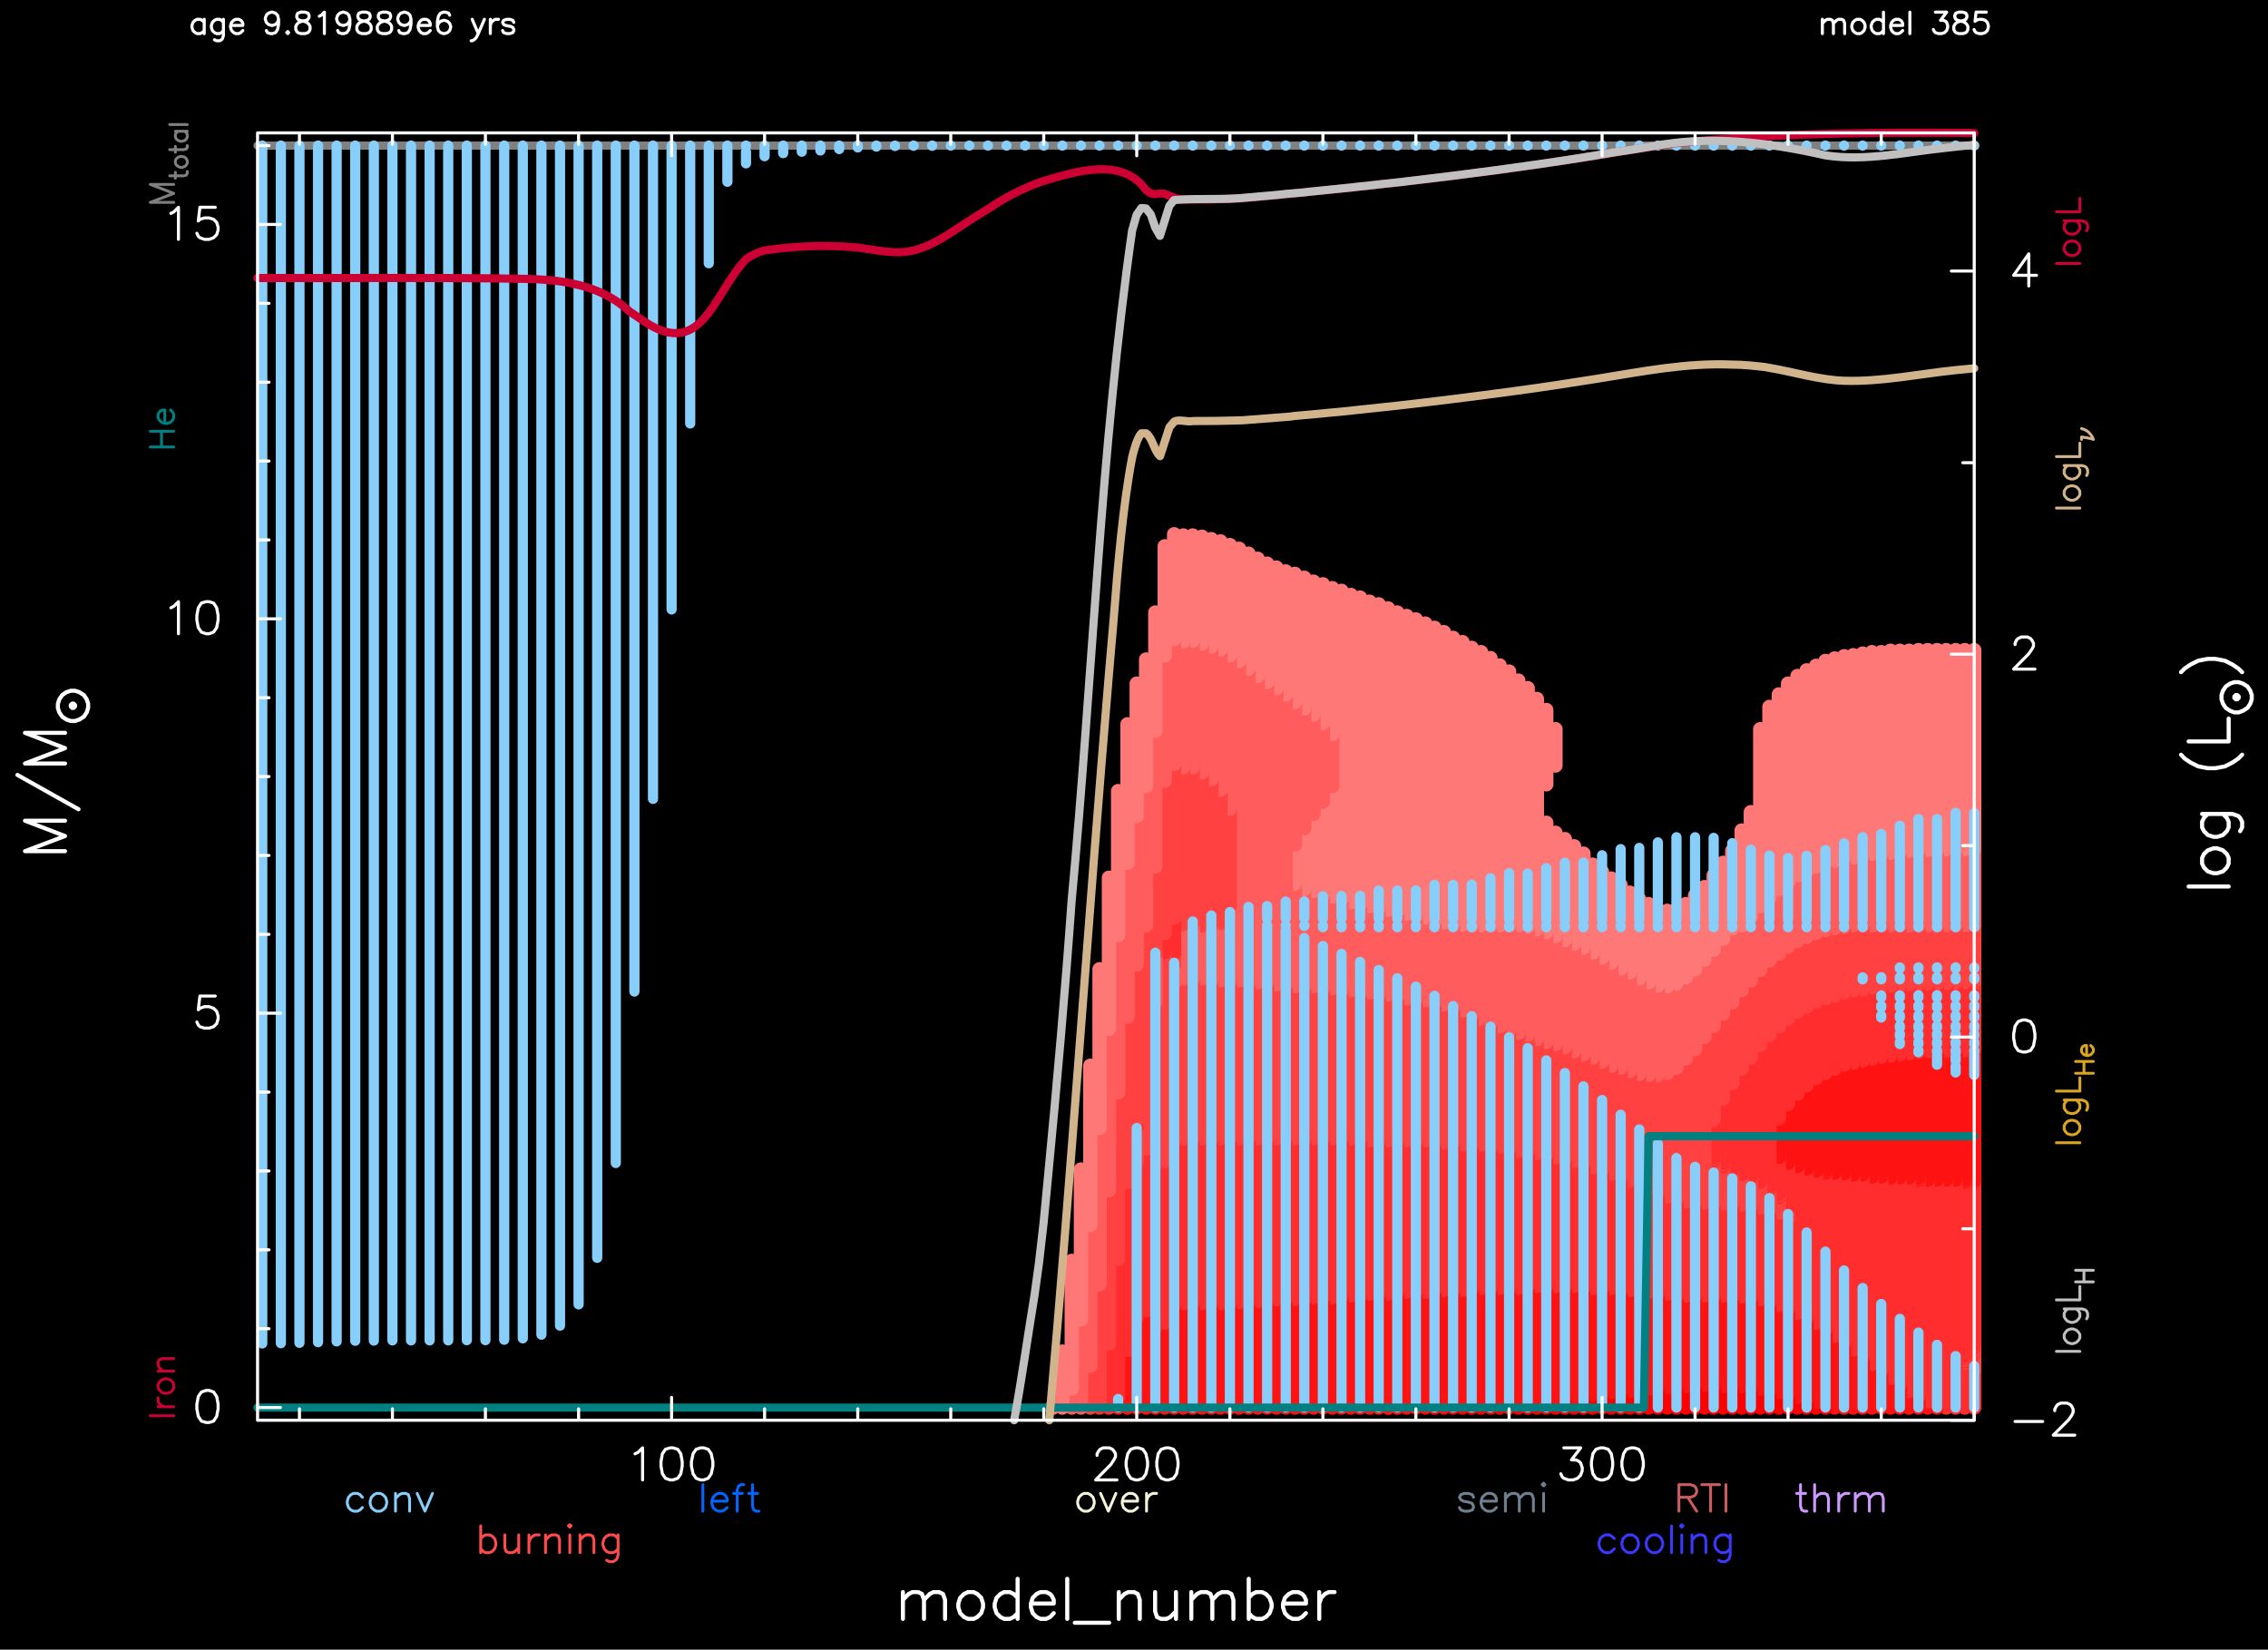 <?xml version="1.0" encoding="utf-8"?>
<!-- Generator: Adobe Illustrator 25.2.3, SVG Export Plug-In . SVG Version: 6.00 Build 0)  -->
<svg version="1.1" id="Layer_1" xmlns="http://www.w3.org/2000/svg"
     xmlns:xlink="http://www.w3.org/1999/xlink" x="0px" y="0px"
     viewBox="0 0 799.04 581.26"
     style="enable-background:new 0 0 799.04 581.26;" xml:space="preserve">
<style type="text/css">
	.st0{fill-rule:evenodd;clip-rule:evenodd;}
	.st1{fill:none;stroke:#808080;stroke-linecap:round;stroke-linejoin:round;stroke-miterlimit:10;}
	.st2{fill:none;stroke:#808080;stroke-width:2.88;stroke-linecap:round;stroke-linejoin:round;stroke-miterlimit:10;}
	.st3{fill:none;stroke:#FF2D2D;stroke-width:5.04;stroke-linecap:round;stroke-linejoin:round;stroke-miterlimit:10;}
	.st4{fill:none;stroke:#FF4141;stroke-width:5.04;stroke-linecap:round;stroke-linejoin:round;stroke-miterlimit:10;}
	.st5{fill:none;stroke:#FF1212;stroke-width:5.04;stroke-linecap:round;stroke-linejoin:round;stroke-miterlimit:10;}
	.st6{fill:none;stroke:#FF5D5D;stroke-width:5.04;stroke-linecap:round;stroke-linejoin:round;stroke-miterlimit:10;}
	.st7{fill:none;stroke:#FF7878;stroke-width:5.04;stroke-linecap:round;stroke-linejoin:round;stroke-miterlimit:10;}
	.st8{fill:none;stroke:#FF0000;stroke-width:5.04;stroke-linecap:round;stroke-linejoin:round;stroke-miterlimit:10;}
	.st9{fill:none;stroke:#87CEFA;stroke-width:3.6;stroke-linecap:round;stroke-linejoin:round;stroke-miterlimit:10;}
	.st10{fill:none;stroke:#008080;stroke-linecap:round;stroke-linejoin:round;stroke-miterlimit:10;}
	.st11{fill:none;stroke:#008080;stroke-width:2.88;stroke-linecap:round;stroke-linejoin:round;stroke-miterlimit:10;}
	.st12{fill:none;stroke:#CC0033;stroke-linecap:round;stroke-linejoin:round;stroke-miterlimit:10;}
	.st13{fill:none;stroke:#CC0033;stroke-width:2.88;stroke-linecap:round;stroke-linejoin:round;stroke-miterlimit:10;}
	.st14{fill:none;stroke:#D2B48C;stroke-linecap:round;stroke-linejoin:round;stroke-miterlimit:10;}
	.st15{fill:none;stroke:#D2B48C;stroke-width:2.88;stroke-linecap:round;stroke-linejoin:round;stroke-miterlimit:10;}
	.st16{fill:none;stroke:#DAA520;stroke-linecap:round;stroke-linejoin:round;stroke-miterlimit:10;}
	.st17{fill:none;stroke:#C0C0C0;stroke-linecap:round;stroke-linejoin:round;stroke-miterlimit:10;}
	.st18{fill:none;stroke:#C0C0C0;stroke-width:2.88;stroke-linecap:round;stroke-linejoin:round;stroke-miterlimit:10;}
	.st19{fill:none;stroke:#FFFFFF;stroke-width:1.08;stroke-linecap:round;stroke-linejoin:round;stroke-miterlimit:10;}
	.st20{fill:none;stroke:#FFFFFF;stroke-width:1.44;stroke-linecap:round;stroke-linejoin:round;stroke-miterlimit:10;}
	.st21{fill:none;stroke:#87CEFA;stroke-linecap:round;stroke-linejoin:round;stroke-miterlimit:10;}
	.st22{fill:none;stroke:#0066FF;stroke-linecap:round;stroke-linejoin:round;stroke-miterlimit:10;}
	.st23{fill:none;stroke:#F5F5DC;stroke-linecap:round;stroke-linejoin:round;stroke-miterlimit:10;}
	.st24{fill:none;stroke:#708090;stroke-linecap:round;stroke-linejoin:round;stroke-miterlimit:10;}
	.st25{fill:none;stroke:#CC99FF;stroke-linecap:round;stroke-linejoin:round;stroke-miterlimit:10;}
	.st26{fill:none;stroke:#CD5C5C;stroke-linecap:round;stroke-linejoin:round;stroke-miterlimit:10;}
	.st27{fill:none;stroke:#FF4B4B;stroke-linecap:round;stroke-linejoin:round;stroke-miterlimit:10;}
	.st28{fill:none;stroke:#3838FF;stroke-linecap:round;stroke-linejoin:round;stroke-miterlimit:10;}
</style>
    <rect y="-1" class="st0" width="799.04" height="584.93"/>
    <path class="st1" d="M52.94,71.31h8.28 M52.94,71.31l8.28-3.17 M52.94,64.97l8.28,3.17 M52.94,64.97h8.28 M59.78,61.95h4.97
	 M64.75,61.95l0.94-0.29 M65.68,61.66l0.29-0.65 M65.97,61.01v-0.58 M61.79,62.81v-2.09 M61.79,57.48l0.29,0.58 M62.08,58.06
	l0.65,0.58 M62.73,58.64L63.59,59 M63.59,59h0.58 M64.17,59l0.94-0.36 M65.11,58.64l0.58-0.58 M65.68,58.06l0.29-0.58 M65.97,57.48
	v-0.86 M65.97,56.62l-0.29-0.65 M65.68,55.97l-0.58-0.58 M65.11,55.4l-0.94-0.29 M64.17,55.11h-0.58 M63.59,55.11l-0.86,0.29
	 M62.73,55.4l-0.65,0.58 M62.08,55.97l-0.29,0.65 M61.79,56.62v0.86 M59.78,52.73h4.97 M64.75,52.73l0.94-0.29 M65.68,52.44
	l0.29-0.58 M65.97,51.87v-0.58 M61.79,53.67v-2.09 M61.79,46.25h4.18 M62.73,46.25l-0.65,0.58 M62.08,46.83l-0.29,0.58 M61.79,47.4
	v0.94 M61.79,48.34l0.29,0.58 M62.08,48.92l0.65,0.58 M62.73,49.49l0.86,0.29 M63.59,49.78h0.58 M64.17,49.78l0.94-0.29
	 M65.11,49.49l0.58-0.58 M65.68,48.92l0.29-0.58 M65.97,48.34V47.4 M65.97,47.4l-0.29-0.58 M65.68,46.83l-0.58-0.58 M59.78,43.88
	h6.19"/>
    <path class="st2" d="M695.54,51.29c0,0-1.66,0-1.66,0c-1.46,0-3.44,0-4.9,0c-4.86,0-9.9,0-14.76,0c-84.67,0-169.35,0-254.02,0h0
	c-109.82,0-219.65,0-329.48,0"/>
    <line class="st3" x1="695.54" y1="495.96" x2="695.54" y2="482.72"/>
    <line class="st4" x1="695.54" y1="482.72" x2="695.54" y2="476.81"/>
    <line class="st3" x1="695.54" y1="476.81" x2="695.54" y2="476.52"/>
    <line class="st4" x1="695.54" y1="476.52" x2="695.54" y2="475.73"/>
    <line class="st3" x1="695.54" y1="475.73" x2="695.54" y2="475.44"/>
    <line class="st4" x1="695.54" y1="475.44" x2="695.54" y2="474.87"/>
    <line class="st3" x1="695.54" y1="474.87" x2="695.54" y2="474"/>
    <line class="st4" x1="695.54" y1="474" x2="695.54" y2="473.64"/>
    <line class="st3" x1="695.54" y1="473.64" x2="695.54" y2="416.4"/>
    <line class="st5" x1="695.54" y1="416.4" x2="695.54" y2="416.04"/>
    <line class="st3" x1="695.54" y1="416.04" x2="695.54" y2="415.76"/>
    <line class="st5" x1="695.54" y1="415.76" x2="695.54" y2="369.68"/>
    <line class="st3" x1="695.54" y1="369.68" x2="695.54" y2="346.13"/>
    <line class="st4" x1="695.54" y1="346.13" x2="695.54" y2="326.04"/>
    <line class="st6" x1="695.54" y1="326.04" x2="695.54" y2="299.19"/>
    <line class="st7" x1="695.54" y1="299.19" x2="695.54" y2="229.06"/>
    <line class="st3" x1="692.23" y1="495.96" x2="692.23" y2="480.12"/>
    <line class="st4" x1="692.23" y1="480.12" x2="692.23" y2="479.62"/>
    <line class="st3" x1="692.23" y1="479.62" x2="692.23" y2="479.04"/>
    <line class="st4" x1="692.23" y1="479.04" x2="692.23" y2="478.47"/>
    <line class="st3" x1="692.23" y1="478.47" x2="692.23" y2="477.96"/>
    <line class="st4" x1="692.23" y1="477.96" x2="692.23" y2="477.68"/>
    <line class="st3" x1="692.23" y1="477.68" x2="692.23" y2="416.4"/>
    <line class="st5" x1="692.23" y1="416.4" x2="692.23" y2="416.04"/>
    <line class="st3" x1="692.23" y1="416.04" x2="692.23" y2="415.76"/>
    <line class="st5" x1="692.23" y1="415.76" x2="692.23" y2="370.04"/>
    <line class="st3" x1="692.23" y1="370.04" x2="692.23" y2="346.13"/>
    <line class="st4" x1="692.23" y1="346.13" x2="692.23" y2="326.04"/>
    <line class="st6" x1="692.23" y1="326.04" x2="692.23" y2="299.19"/>
    <line class="st7" x1="692.23" y1="299.19" x2="692.23" y2="229.06"/>
    <line class="st3" x1="688.99" y1="495.96" x2="688.99" y2="415.68"/>
    <line class="st5" x1="688.99" y1="415.68" x2="688.99" y2="370.04"/>
    <line class="st3" x1="688.99" y1="370.04" x2="688.99" y2="346.13"/>
    <line class="st4" x1="688.99" y1="346.13" x2="688.99" y2="326.04"/>
    <line class="st6" x1="688.99" y1="326.04" x2="688.99" y2="299.19"/>
    <line class="st7" x1="688.99" y1="299.19" x2="688.99" y2="229.06"/>
    <line class="st3" x1="685.67" y1="495.96" x2="685.67" y2="415.68"/>
    <line class="st5" x1="685.67" y1="415.68" x2="685.67" y2="370.25"/>
    <line class="st3" x1="685.67" y1="370.25" x2="685.67" y2="346.49"/>
    <line class="st4" x1="685.67" y1="346.49" x2="685.67" y2="326.04"/>
    <line class="st6" x1="685.67" y1="326.04" x2="685.67" y2="299.19"/>
    <line class="st7" x1="685.67" y1="299.19" x2="685.67" y2="229.06"/>
    <line class="st5" x1="682.43" y1="495.96" x2="682.43" y2="495.32"/>
    <line class="st3" x1="682.43" y1="495.32" x2="682.43" y2="415.61"/>
    <line class="st5" x1="682.43" y1="415.61" x2="682.43" y2="370.4"/>
    <line class="st3" x1="682.43" y1="370.4" x2="682.43" y2="346.49"/>
    <line class="st4" x1="682.43" y1="346.49" x2="682.43" y2="326.04"/>
    <line class="st6" x1="682.43" y1="326.04" x2="682.43" y2="299.48"/>
    <line class="st7" x1="682.43" y1="299.48" x2="682.43" y2="229.06"/>
    <line class="st5" x1="679.12" y1="495.96" x2="679.12" y2="493.8"/>
    <line class="st3" x1="679.12" y1="493.8" x2="679.12" y2="415.68"/>
    <line class="st5" x1="679.12" y1="415.68" x2="679.12" y2="370.4"/>
    <line class="st3" x1="679.12" y1="370.4" x2="679.12" y2="346.49"/>
    <line class="st4" x1="679.12" y1="346.49" x2="679.12" y2="326.04"/>
    <line class="st6" x1="679.12" y1="326.04" x2="679.12" y2="299.48"/>
    <line class="st7" x1="679.12" y1="299.48" x2="679.12" y2="229.06"/>
    <line class="st5" x1="675.88" y1="495.96" x2="675.88" y2="492"/>
    <line class="st3" x1="675.88" y1="492" x2="675.88" y2="415.68"/>
    <line class="st5" x1="675.88" y1="415.68" x2="675.88" y2="415.32"/>
    <line class="st3" x1="675.88" y1="415.32" x2="675.88" y2="414.96"/>
    <line class="st5" x1="675.88" y1="414.96" x2="675.88" y2="370.76"/>
    <line class="st3" x1="675.88" y1="370.76" x2="675.88" y2="346.85"/>
    <line class="st4" x1="675.88" y1="346.85" x2="675.88" y2="326.04"/>
    <line class="st6" x1="675.88" y1="326.04" x2="675.88" y2="299.48"/>
    <line class="st7" x1="675.88" y1="299.48" x2="675.88" y2="229.06"/>
    <line class="st5" x1="672.57" y1="495.96" x2="672.57" y2="490.13"/>
    <line class="st3" x1="672.57" y1="490.13" x2="672.57" y2="414.89"/>
    <line class="st5" x1="672.57" y1="414.89" x2="672.57" y2="371.12"/>
    <line class="st3" x1="672.57" y1="371.12" x2="672.57" y2="346.85"/>
    <line class="st4" x1="672.57" y1="346.85" x2="672.57" y2="326.04"/>
    <line class="st6" x1="672.57" y1="326.04" x2="672.57" y2="299.76"/>
    <line class="st7" x1="672.57" y1="299.76" x2="672.57" y2="229.28"/>
    <line class="st5" x1="669.33" y1="495.96" x2="669.33" y2="487.76"/>
    <line class="st3" x1="669.33" y1="487.76" x2="669.33" y2="414.82"/>
    <line class="st5" x1="669.33" y1="414.82" x2="669.33" y2="371.48"/>
    <line class="st3" x1="669.33" y1="371.48" x2="669.33" y2="347.21"/>
    <line class="st4" x1="669.33" y1="347.21" x2="669.33" y2="326.04"/>
    <line class="st6" x1="669.33" y1="326.04" x2="669.33" y2="300.12"/>
    <line class="st7" x1="669.33" y1="300.12" x2="669.33" y2="229.28"/>
    <line class="st5" x1="666.02" y1="495.96" x2="666.02" y2="485.45"/>
    <line class="st3" x1="666.02" y1="485.45" x2="666.02" y2="414.96"/>
    <line class="st5" x1="666.02" y1="414.96" x2="666.02" y2="371.91"/>
    <line class="st3" x1="666.02" y1="371.91" x2="666.02" y2="347.21"/>
    <line class="st4" x1="666.02" y1="347.21" x2="666.02" y2="326.04"/>
    <line class="st6" x1="666.02" y1="326.04" x2="666.02" y2="300.41"/>
    <line class="st7" x1="666.02" y1="300.41" x2="666.02" y2="229.28"/>
    <line class="st5" x1="662.78" y1="495.96" x2="662.78" y2="483"/>
    <line class="st3" x1="662.78" y1="483" x2="662.78" y2="414.53"/>
    <line class="st5" x1="662.78" y1="414.53" x2="662.78" y2="372.27"/>
    <line class="st3" x1="662.78" y1="372.27" x2="662.78" y2="347.5"/>
    <line class="st4" x1="662.78" y1="347.5" x2="662.78" y2="326.04"/>
    <line class="st6" x1="662.78" y1="326.04" x2="662.78" y2="300.77"/>
    <line class="st7" x1="662.78" y1="300.77" x2="662.78" y2="229.78"/>
    <line class="st5" x1="659.47" y1="495.96" x2="659.47" y2="480.63"/>
    <line class="st3" x1="659.47" y1="480.63" x2="659.47" y2="414.6"/>
    <line class="st5" x1="659.47" y1="414.6" x2="659.47" y2="372.99"/>
    <line class="st3" x1="659.47" y1="372.99" x2="659.47" y2="347.86"/>
    <line class="st4" x1="659.47" y1="347.86" x2="659.47" y2="326.04"/>
    <line class="st6" x1="659.47" y1="326.04" x2="659.47" y2="300.77"/>
    <line class="st7" x1="659.47" y1="300.77" x2="659.47" y2="229.78"/>
    <line class="st5" x1="656.23" y1="495.96" x2="656.23" y2="477.96"/>
    <line class="st3" x1="656.23" y1="477.96" x2="656.23" y2="413.81"/>
    <line class="st5" x1="656.23" y1="413.81" x2="656.23" y2="373.71"/>
    <line class="st3" x1="656.23" y1="373.71" x2="656.23" y2="348.58"/>
    <line class="st4" x1="656.23" y1="348.58" x2="656.23" y2="326.04"/>
    <line class="st6" x1="656.23" y1="326.04" x2="656.23" y2="301.42"/>
    <line class="st7" x1="656.23" y1="301.42" x2="656.23" y2="230.28"/>
    <line class="st5" x1="652.91" y1="495.96" x2="652.91" y2="475.44"/>
    <line class="st3" x1="652.91" y1="475.44" x2="652.91" y2="413.88"/>
    <line class="st5" x1="652.91" y1="413.88" x2="652.91" y2="374.43"/>
    <line class="st3" x1="652.91" y1="374.43" x2="652.91" y2="348.94"/>
    <line class="st4" x1="652.91" y1="348.94" x2="652.91" y2="326.04"/>
    <line class="st6" x1="652.91" y1="326.04" x2="652.91" y2="302.07"/>
    <line class="st7" x1="652.91" y1="302.07" x2="652.91" y2="230.86"/>
    <line class="st5" x1="649.67" y1="495.96" x2="649.67" y2="473.07"/>
    <line class="st3" x1="649.67" y1="473.07" x2="649.67" y2="413.45"/>
    <line class="st5" x1="649.67" y1="413.45" x2="649.67" y2="375.15"/>
    <line class="st3" x1="649.67" y1="375.15" x2="649.67" y2="349.66"/>
    <line class="st4" x1="649.67" y1="349.66" x2="649.67" y2="326.55"/>
    <line class="st6" x1="649.67" y1="326.55" x2="649.67" y2="302.36"/>
    <line class="st7" x1="649.67" y1="302.36" x2="649.67" y2="231.22"/>
    <line class="st8" x1="646.36" y1="495.96" x2="646.36" y2="495.75"/>
    <line class="st5" x1="646.36" y1="495.75" x2="646.36" y2="470.69"/>
    <line class="st3" x1="646.36" y1="470.69" x2="646.36" y2="413.16"/>
    <line class="st5" x1="646.36" y1="413.16" x2="646.36" y2="376.59"/>
    <line class="st3" x1="646.36" y1="376.59" x2="646.36" y2="350.74"/>
    <line class="st4" x1="646.36" y1="350.74" x2="646.36" y2="327.05"/>
    <line class="st6" x1="646.36" y1="327.05" x2="646.36" y2="303.36"/>
    <line class="st7" x1="646.36" y1="303.36" x2="646.36" y2="232.01"/>
    <line class="st8" x1="643.12" y1="495.96" x2="643.12" y2="495.03"/>
    <line class="st5" x1="643.12" y1="495.03" x2="643.12" y2="468.32"/>
    <line class="st3" x1="643.12" y1="468.32" x2="643.12" y2="413.16"/>
    <line class="st5" x1="643.12" y1="413.16" x2="643.12" y2="412.59"/>
    <line class="st3" x1="643.12" y1="412.59" x2="643.12" y2="412.37"/>
    <line class="st5" x1="643.12" y1="412.37" x2="643.12" y2="378.03"/>
    <line class="st3" x1="643.12" y1="378.03" x2="643.12" y2="351.75"/>
    <line class="st4" x1="643.12" y1="351.75" x2="643.12" y2="327.7"/>
    <line class="st6" x1="643.12" y1="327.7" x2="643.12" y2="304.01"/>
    <line class="st7" x1="643.12" y1="304.01" x2="643.12" y2="232.88"/>
    <line class="st8" x1="639.81" y1="495.96" x2="639.81" y2="494.09"/>
    <line class="st5" x1="639.81" y1="494.09" x2="639.81" y2="466.08"/>
    <line class="st3" x1="639.81" y1="466.08" x2="639.81" y2="412.44"/>
    <line class="st5" x1="639.81" y1="412.44" x2="639.81" y2="379.9"/>
    <line class="st3" x1="639.81" y1="379.9" x2="639.81" y2="352.83"/>
    <line class="st4" x1="639.81" y1="352.83" x2="639.81" y2="328.78"/>
    <line class="st6" x1="639.81" y1="328.78" x2="639.81" y2="305.31"/>
    <line class="st7" x1="639.81" y1="305.31" x2="639.81" y2="234.6"/>
    <line class="st8" x1="636.5" y1="495.96" x2="636.5" y2="493.01"/>
    <line class="st5" x1="636.5" y1="493.01" x2="636.5" y2="464.21"/>
    <line class="st3" x1="636.5" y1="464.21" x2="636.5" y2="411.72"/>
    <line class="st5" x1="636.5" y1="411.72" x2="636.5" y2="382.42"/>
    <line class="st3" x1="636.5" y1="382.42" x2="636.5" y2="354.63"/>
    <line class="st4" x1="636.5" y1="354.63" x2="636.5" y2="330.15"/>
    <line class="st6" x1="636.5" y1="330.15" x2="636.5" y2="306.96"/>
    <line class="st7" x1="636.5" y1="306.96" x2="636.5" y2="236.19"/>
    <line class="st8" x1="633.26" y1="495.96" x2="633.26" y2="492.22"/>
    <line class="st5" x1="633.26" y1="492.22" x2="633.26" y2="462.63"/>
    <line class="st3" x1="633.26" y1="462.63" x2="633.26" y2="410.86"/>
    <line class="st5" x1="633.26" y1="410.86" x2="633.26" y2="385.37"/>
    <line class="st3" x1="633.26" y1="385.37" x2="633.26" y2="356.43"/>
    <line class="st4" x1="633.26" y1="356.43" x2="633.26" y2="331.52"/>
    <line class="st6" x1="633.26" y1="331.52" x2="633.26" y2="308.4"/>
    <line class="st7" x1="633.26" y1="308.4" x2="633.26" y2="238.2"/>
    <line class="st8" x1="629.95" y1="495.96" x2="629.95" y2="491.28"/>
    <line class="st5" x1="629.95" y1="491.28" x2="629.95" y2="461.04"/>
    <line class="st3" x1="629.95" y1="461.04" x2="629.95" y2="429.08"/>
    <line class="st4" x1="629.95" y1="429.08" x2="629.95" y2="427.64"/>
    <line class="st3" x1="629.95" y1="427.64" x2="629.95" y2="426.92"/>
    <line class="st4" x1="629.95" y1="426.92" x2="629.95" y2="426.05"/>
    <line class="st3" x1="629.95" y1="426.05" x2="629.95" y2="409.71"/>
    <line class="st5" x1="629.95" y1="409.71" x2="629.95" y2="388.97"/>
    <line class="st3" x1="629.95" y1="388.97" x2="629.95" y2="358.88"/>
    <line class="st4" x1="629.95" y1="358.88" x2="629.95" y2="333.53"/>
    <line class="st6" x1="629.95" y1="333.53" x2="629.95" y2="310.71"/>
    <line class="st7" x1="629.95" y1="310.71" x2="629.95" y2="240.87"/>
    <line class="st8" x1="626.71" y1="495.96" x2="626.71" y2="490.49"/>
    <line class="st5" x1="626.71" y1="490.49" x2="626.71" y2="459.75"/>
    <line class="st3" x1="626.71" y1="459.75" x2="626.71" y2="427.28"/>
    <line class="st4" x1="626.71" y1="427.28" x2="626.71" y2="421.88"/>
    <line class="st3" x1="626.71" y1="421.88" x2="626.71" y2="421.16"/>
    <line class="st4" x1="626.71" y1="421.16" x2="626.71" y2="420.72"/>
    <line class="st3" x1="626.71" y1="420.72" x2="626.71" y2="407.62"/>
    <line class="st5" x1="626.71" y1="407.62" x2="626.71" y2="394.16"/>
    <line class="st3" x1="626.71" y1="394.16" x2="626.71" y2="393.72"/>
    <line class="st5" x1="626.71" y1="393.72" x2="626.71" y2="393.58"/>
    <line class="st3" x1="626.71" y1="393.58" x2="626.71" y2="361.61"/>
    <line class="st4" x1="626.71" y1="361.61" x2="626.71" y2="335.98"/>
    <line class="st6" x1="626.71" y1="335.98" x2="626.71" y2="313.23"/>
    <line class="st7" x1="626.71" y1="313.23" x2="626.71" y2="244.68"/>
    <line class="st8" x1="623.39" y1="495.96" x2="623.39" y2="489.7"/>
    <line class="st5" x1="623.39" y1="489.7" x2="623.39" y2="458.74"/>
    <line class="st3" x1="623.39" y1="458.74" x2="623.39" y2="426.2"/>
    <line class="st4" x1="623.39" y1="426.2" x2="623.39" y2="418.64"/>
    <line class="st3" x1="623.39" y1="418.64" x2="623.39" y2="418.2"/>
    <line class="st4" x1="623.39" y1="418.2" x2="623.39" y2="417.84"/>
    <line class="st3" x1="623.39" y1="417.84" x2="623.39" y2="364.64"/>
    <line class="st4" x1="623.39" y1="364.64" x2="623.39" y2="338.43"/>
    <line class="st6" x1="623.39" y1="338.43" x2="623.39" y2="316.25"/>
    <line class="st7" x1="623.39" y1="316.25" x2="623.39" y2="249.08"/>
    <line class="st8" x1="620.15" y1="495.96" x2="620.15" y2="489.27"/>
    <line class="st5" x1="620.15" y1="489.27" x2="620.15" y2="457.8"/>
    <line class="st3" x1="620.15" y1="457.8" x2="620.15" y2="425.48"/>
    <line class="st4" x1="620.15" y1="425.48" x2="620.15" y2="416.4"/>
    <line class="st3" x1="620.15" y1="416.4" x2="620.15" y2="368.24"/>
    <line class="st4" x1="620.15" y1="368.24" x2="620.15" y2="341.74"/>
    <line class="st6" x1="620.15" y1="341.74" x2="620.15" y2="319.28"/>
    <line class="st7" x1="620.15" y1="319.28" x2="620.15" y2="256.92"/>
    <line class="st8" x1="616.84" y1="495.96" x2="616.84" y2="488.84"/>
    <line class="st5" x1="616.84" y1="488.84" x2="616.84" y2="457.08"/>
    <line class="st3" x1="616.84" y1="457.08" x2="616.84" y2="425.12"/>
    <line class="st4" x1="616.84" y1="425.12" x2="616.84" y2="414.6"/>
    <line class="st3" x1="616.84" y1="414.6" x2="616.84" y2="372.63"/>
    <line class="st4" x1="616.84" y1="372.63" x2="616.84" y2="345.41"/>
    <line class="st6" x1="616.84" y1="345.41" x2="616.84" y2="322.95"/>
    <line class="st7" x1="616.84" y1="322.95" x2="616.84" y2="286.16"/>
    <line class="st8" x1="613.6" y1="495.96" x2="613.6" y2="488.4"/>
    <line class="st5" x1="613.6" y1="488.4" x2="613.6" y2="456.8"/>
    <line class="st3" x1="613.6" y1="456.8" x2="613.6" y2="424.4"/>
    <line class="st4" x1="613.6" y1="424.4" x2="613.6" y2="413.52"/>
    <line class="st3" x1="613.6" y1="413.52" x2="613.6" y2="376.59"/>
    <line class="st4" x1="613.6" y1="376.59" x2="613.6" y2="348.94"/>
    <line class="st6" x1="613.6" y1="348.94" x2="613.6" y2="326.04"/>
    <path class="st7" d="M613.6,326.04v-30.38 M613.6,294.65v-2.02"/>
    <line class="st8" x1="610.29" y1="495.96" x2="610.29" y2="488.4"/>
    <line class="st5" x1="610.29" y1="488.4" x2="610.29" y2="456.8"/>
    <line class="st3" x1="610.29" y1="456.8" x2="610.29" y2="424.04"/>
    <line class="st4" x1="610.29" y1="424.04" x2="610.29" y2="412.01"/>
    <line class="st3" x1="610.29" y1="412.01" x2="610.29" y2="381.7"/>
    <line class="st4" x1="610.29" y1="381.7" x2="610.29" y2="353.19"/>
    <line class="st6" x1="610.29" y1="353.19" x2="610.29" y2="327.2"/>
    <line class="st7" x1="610.29" y1="327.2" x2="610.29" y2="299.76"/>
    <line class="st8" x1="607.05" y1="495.96" x2="607.05" y2="488.4"/>
    <line class="st5" x1="607.05" y1="488.4" x2="607.05" y2="456.44"/>
    <line class="st3" x1="607.05" y1="456.44" x2="607.05" y2="424.04"/>
    <line class="st4" x1="607.05" y1="424.04" x2="607.05" y2="410.93"/>
    <line class="st3" x1="607.05" y1="410.93" x2="607.05" y2="410.21"/>
    <line class="st4" x1="607.05" y1="410.21" x2="607.05" y2="409.85"/>
    <line class="st3" x1="607.05" y1="409.85" x2="607.05" y2="387.17"/>
    <line class="st4" x1="607.05" y1="387.17" x2="607.05" y2="357.15"/>
    <line class="st6" x1="607.05" y1="357.15" x2="607.05" y2="330.8"/>
    <line class="st7" x1="607.05" y1="330.8" x2="607.05" y2="304.01"/>
    <line class="st8" x1="603.74" y1="495.96" x2="603.74" y2="487.97"/>
    <line class="st5" x1="603.74" y1="487.97" x2="603.74" y2="456.44"/>
    <line class="st3" x1="603.74" y1="456.44" x2="603.74" y2="424.04"/>
    <line class="st4" x1="603.74" y1="424.04" x2="603.74" y2="408.77"/>
    <line class="st3" x1="603.74" y1="408.77" x2="603.74" y2="408.05"/>
    <line class="st4" x1="603.74" y1="408.05" x2="603.74" y2="407.69"/>
    <line class="st3" x1="603.74" y1="407.69" x2="603.74" y2="394.52"/>
    <line class="st4" x1="603.74" y1="394.52" x2="603.74" y2="361.4"/>
    <line class="st6" x1="603.74" y1="361.4" x2="603.74" y2="334.61"/>
    <line class="st7" x1="603.74" y1="334.61" x2="603.74" y2="308.4"/>
    <line class="st8" x1="600.5" y1="495.96" x2="600.5" y2="487.97"/>
    <line class="st5" x1="600.5" y1="487.97" x2="600.5" y2="456.44"/>
    <line class="st3" x1="600.5" y1="456.44" x2="600.5" y2="423.68"/>
    <line class="st4" x1="600.5" y1="423.68" x2="600.5" y2="365.36"/>
    <line class="st6" x1="600.5" y1="365.36" x2="600.5" y2="338.07"/>
    <line class="st7" x1="600.5" y1="338.07" x2="600.5" y2="312.58"/>
    <line class="st8" x1="597.19" y1="495.96" x2="597.19" y2="487.97"/>
    <line class="st5" x1="597.19" y1="487.97" x2="597.19" y2="456.44"/>
    <line class="st3" x1="597.19" y1="456.44" x2="597.19" y2="423.68"/>
    <line class="st4" x1="597.19" y1="423.68" x2="597.19" y2="369.68"/>
    <line class="st6" x1="597.19" y1="369.68" x2="597.19" y2="341.52"/>
    <line class="st7" x1="597.19" y1="341.52" x2="597.19" y2="315.53"/>
    <line class="st8" x1="593.95" y1="495.96" x2="593.95" y2="488.4"/>
    <line class="st5" x1="593.95" y1="488.4" x2="593.95" y2="456.44"/>
    <line class="st3" x1="593.95" y1="456.44" x2="593.95" y2="423.32"/>
    <line class="st4" x1="593.95" y1="423.32" x2="593.95" y2="372.99"/>
    <line class="st6" x1="593.95" y1="372.99" x2="593.95" y2="344.33"/>
    <line class="st7" x1="593.95" y1="344.33" x2="593.95" y2="318.56"/>
    <line class="st8" x1="590.63" y1="495.96" x2="590.63" y2="488.4"/>
    <line class="st5" x1="590.63" y1="488.4" x2="590.63" y2="456.44"/>
    <line class="st3" x1="590.63" y1="456.44" x2="590.63" y2="422.6"/>
    <line class="st4" x1="590.63" y1="422.6" x2="590.63" y2="376.23"/>
    <line class="st6" x1="590.63" y1="376.23" x2="590.63" y2="346.49"/>
    <line class="st7" x1="590.63" y1="346.49" x2="590.63" y2="320.57"/>
    <line class="st8" x1="587.39" y1="495.96" x2="587.39" y2="488.84"/>
    <line class="st5" x1="587.39" y1="488.84" x2="587.39" y2="455.79"/>
    <line class="st3" x1="587.39" y1="455.79" x2="587.39" y2="421.52"/>
    <line class="st4" x1="587.39" y1="421.52" x2="587.39" y2="378.03"/>
    <line class="st6" x1="587.39" y1="378.03" x2="587.39" y2="347.5"/>
    <line class="st7" x1="587.39" y1="347.5" x2="587.39" y2="320.93"/>
    <line class="st8" x1="584.08" y1="495.96" x2="584.08" y2="488.84"/>
    <line class="st5" x1="584.08" y1="488.84" x2="584.08" y2="455.43"/>
    <line class="st3" x1="584.08" y1="455.43" x2="584.08" y2="420.08"/>
    <line class="st4" x1="584.08" y1="420.08" x2="584.08" y2="378.75"/>
    <line class="st6" x1="584.08" y1="378.75" x2="584.08" y2="347.21"/>
    <line class="st7" x1="584.08" y1="347.21" x2="584.08" y2="320.57"/>
    <line class="st8" x1="580.84" y1="495.96" x2="580.84" y2="489.27"/>
    <line class="st5" x1="580.84" y1="489.27" x2="580.84" y2="455.14"/>
    <line class="st3" x1="580.84" y1="455.14" x2="580.84" y2="418.64"/>
    <line class="st4" x1="580.84" y1="418.64" x2="580.84" y2="378.75"/>
    <line class="st6" x1="580.84" y1="378.75" x2="580.84" y2="346.13"/>
    <line class="st7" x1="580.84" y1="346.13" x2="580.84" y2="318.56"/>
    <line class="st8" x1="577.53" y1="495.96" x2="577.53" y2="489.7"/>
    <line class="st5" x1="577.53" y1="489.7" x2="577.53" y2="454.78"/>
    <line class="st3" x1="577.53" y1="454.78" x2="577.53" y2="417.12"/>
    <line class="st4" x1="577.53" y1="417.12" x2="577.53" y2="378.39"/>
    <line class="st6" x1="577.53" y1="378.39" x2="577.53" y2="344.69"/>
    <line class="st7" x1="577.53" y1="344.69" x2="577.53" y2="316.9"/>
    <line class="st8" x1="574.22" y1="495.96" x2="574.22" y2="490.13"/>
    <line class="st5" x1="574.22" y1="490.13" x2="574.22" y2="454.49"/>
    <line class="st3" x1="574.22" y1="454.49" x2="574.22" y2="416.04"/>
    <line class="st4" x1="574.22" y1="416.04" x2="574.22" y2="377.31"/>
    <line class="st6" x1="574.22" y1="377.31" x2="574.22" y2="342.6"/>
    <line class="st7" x1="574.22" y1="342.6" x2="574.22" y2="314.52"/>
    <line class="st8" x1="570.98" y1="495.96" x2="570.98" y2="490.13"/>
    <line class="st5" x1="570.98" y1="490.13" x2="570.98" y2="454.49"/>
    <line class="st3" x1="570.98" y1="454.49" x2="570.98" y2="414.6"/>
    <line class="st4" x1="570.98" y1="414.6" x2="570.98" y2="376.23"/>
    <line class="st6" x1="570.98" y1="376.23" x2="570.98" y2="341.24"/>
    <line class="st7" x1="570.98" y1="341.24" x2="570.98" y2="311.93"/>
    <line class="st8" x1="567.67" y1="495.96" x2="567.67" y2="490.49"/>
    <line class="st5" x1="567.67" y1="490.49" x2="567.67" y2="453.77"/>
    <line class="st3" x1="567.67" y1="453.77" x2="567.67" y2="413.52"/>
    <line class="st4" x1="567.67" y1="413.52" x2="567.67" y2="375.51"/>
    <line class="st6" x1="567.67" y1="375.51" x2="567.67" y2="339.15"/>
    <line class="st7" x1="567.67" y1="339.15" x2="567.67" y2="309.56"/>
    <line class="st8" x1="564.43" y1="495.96" x2="564.43" y2="490.92"/>
    <line class="st5" x1="564.43" y1="490.92" x2="564.43" y2="453.77"/>
    <line class="st3" x1="564.43" y1="453.77" x2="564.43" y2="412.08"/>
    <line class="st4" x1="564.43" y1="412.08" x2="564.43" y2="374.07"/>
    <line class="st6" x1="564.43" y1="374.07" x2="564.43" y2="337.35"/>
    <line class="st7" x1="564.43" y1="337.35" x2="564.43" y2="307.25"/>
    <line class="st8" x1="561.11" y1="495.96" x2="561.11" y2="491.28"/>
    <line class="st5" x1="561.11" y1="491.28" x2="561.11" y2="453.77"/>
    <line class="st3" x1="561.11" y1="453.77" x2="561.11" y2="411.29"/>
    <line class="st4" x1="561.11" y1="411.29" x2="561.11" y2="372.63"/>
    <line class="st6" x1="561.11" y1="372.63" x2="561.11" y2="335.62"/>
    <line class="st7" x1="561.11" y1="335.62" x2="561.11" y2="304.66"/>
    <line class="st8" x1="557.87" y1="495.96" x2="557.87" y2="491.64"/>
    <line class="st5" x1="557.87" y1="491.64" x2="557.87" y2="453.77"/>
    <line class="st3" x1="557.87" y1="453.77" x2="557.87" y2="409.85"/>
    <line class="st4" x1="557.87" y1="409.85" x2="557.87" y2="371.48"/>
    <line class="st6" x1="557.87" y1="371.48" x2="557.87" y2="333.89"/>
    <line class="st7" x1="557.87" y1="333.89" x2="557.87" y2="300.77"/>
    <line class="st8" x1="554.56" y1="495.96" x2="554.56" y2="492"/>
    <line class="st5" x1="554.56" y1="492" x2="554.56" y2="453.12"/>
    <line class="st3" x1="554.56" y1="453.12" x2="554.56" y2="409.13"/>
    <line class="st4" x1="554.56" y1="409.13" x2="554.56" y2="370.4"/>
    <line class="st6" x1="554.56" y1="370.4" x2="554.56" y2="332.52"/>
    <line class="st7" x1="554.56" y1="332.52" x2="554.56" y2="298.18"/>
    <line class="st8" x1="551.32" y1="495.96" x2="551.32" y2="492.36"/>
    <line class="st5" x1="551.32" y1="492.36" x2="551.32" y2="453.12"/>
    <line class="st3" x1="551.32" y1="453.12" x2="551.32" y2="408.41"/>
    <line class="st4" x1="551.32" y1="408.41" x2="551.32" y2="368.96"/>
    <line class="st6" x1="551.32" y1="368.96" x2="551.32" y2="331.16"/>
    <line class="st7" x1="551.32" y1="331.16" x2="551.32" y2="295.66"/>
    <line class="st8" x1="548.01" y1="495.96" x2="548.01" y2="492.72"/>
    <line class="st5" x1="548.01" y1="492.72" x2="548.01" y2="453.12"/>
    <line class="st3" x1="548.01" y1="453.12" x2="548.01" y2="407.69"/>
    <line class="st4" x1="548.01" y1="407.69" x2="548.01" y2="367.88"/>
    <line class="st6" x1="548.01" y1="367.88" x2="548.01" y2="329.79"/>
    <path class="st7" d="M548.01,329.79v-36.36 M548.01,269.74v-12.82"/>
    <line class="st8" x1="544.77" y1="495.96" x2="544.77" y2="493.01"/>
    <line class="st5" x1="544.77" y1="493.01" x2="544.77" y2="453.12"/>
    <line class="st3" x1="544.77" y1="453.12" x2="544.77" y2="406.9"/>
    <line class="st4" x1="544.77" y1="406.9" x2="544.77" y2="367.16"/>
    <line class="st6" x1="544.77" y1="367.16" x2="544.77" y2="328.42"/>
    <path class="st7" d="M544.77,328.42V289.9 M544.77,276.36v-26.21"/>
    <line class="st8" x1="541.46" y1="495.96" x2="541.46" y2="493.23"/>
    <line class="st5" x1="541.46" y1="493.23" x2="541.46" y2="453.12"/>
    <line class="st3" x1="541.46" y1="453.12" x2="541.46" y2="406.18"/>
    <line class="st4" x1="541.46" y1="406.18" x2="541.46" y2="366.08"/>
    <line class="st6" x1="541.46" y1="366.08" x2="541.46" y2="327.41"/>
    <line class="st7" x1="541.46" y1="327.41" x2="541.46" y2="246.27"/>
    <line class="st8" x1="538.22" y1="495.96" x2="538.22" y2="493.66"/>
    <line class="st5" x1="538.22" y1="493.66" x2="538.22" y2="453.12"/>
    <line class="st3" x1="538.22" y1="453.12" x2="538.22" y2="405.46"/>
    <line class="st4" x1="538.22" y1="405.46" x2="538.22" y2="364.64"/>
    <line class="st6" x1="538.22" y1="364.64" x2="538.22" y2="326.55"/>
    <line class="st7" x1="538.22" y1="326.55" x2="538.22" y2="242.45"/>
    <line class="st8" x1="534.91" y1="495.96" x2="534.91" y2="493.66"/>
    <line class="st5" x1="534.91" y1="493.66" x2="534.91" y2="453.77"/>
    <line class="st3" x1="534.91" y1="453.77" x2="534.91" y2="405.46"/>
    <line class="st4" x1="534.91" y1="405.46" x2="534.91" y2="363.92"/>
    <line class="st6" x1="534.91" y1="363.92" x2="534.91" y2="326.04"/>
    <line class="st7" x1="534.91" y1="326.04" x2="534.91" y2="239.79"/>
    <line class="st8" x1="531.67" y1="495.96" x2="531.67" y2="493.95"/>
    <line class="st5" x1="531.67" y1="493.95" x2="531.67" y2="453.77"/>
    <line class="st3" x1="531.67" y1="453.77" x2="531.67" y2="404.74"/>
    <line class="st4" x1="531.67" y1="404.74" x2="531.67" y2="363.2"/>
    <line class="st6" x1="531.67" y1="363.2" x2="531.67" y2="326.04"/>
    <line class="st7" x1="531.67" y1="326.04" x2="531.67" y2="236.62"/>
    <line class="st8" x1="528.35" y1="495.96" x2="528.35" y2="494.24"/>
    <line class="st5" x1="528.35" y1="494.24" x2="528.35" y2="453.77"/>
    <line class="st3" x1="528.35" y1="453.77" x2="528.35" y2="404.02"/>
    <line class="st4" x1="528.35" y1="404.02" x2="528.35" y2="361.76"/>
    <line class="st6" x1="528.35" y1="361.76" x2="528.35" y2="326.04"/>
    <line class="st7" x1="528.35" y1="326.04" x2="528.35" y2="234.46"/>
    <line class="st8" x1="525.11" y1="495.96" x2="525.11" y2="494.52"/>
    <line class="st5" x1="525.11" y1="494.52" x2="525.11" y2="453.77"/>
    <line class="st3" x1="525.11" y1="453.77" x2="525.11" y2="404.02"/>
    <line class="st4" x1="525.11" y1="404.02" x2="525.11" y2="360.32"/>
    <line class="st6" x1="525.11" y1="360.32" x2="525.11" y2="326.04"/>
    <line class="st7" x1="525.11" y1="326.04" x2="525.11" y2="231.87"/>
    <line class="st8" x1="521.8" y1="495.96" x2="521.8" y2="494.74"/>
    <line class="st5" x1="521.8" y1="494.74" x2="521.8" y2="453.77"/>
    <line class="st3" x1="521.8" y1="453.77" x2="521.8" y2="403.3"/>
    <line class="st4" x1="521.8" y1="403.3" x2="521.8" y2="358.88"/>
    <line class="st6" x1="521.8" y1="358.88" x2="521.8" y2="326.04"/>
    <line class="st7" x1="521.8" y1="326.04" x2="521.8" y2="229.78"/>
    <line class="st8" x1="518.49" y1="495.96" x2="518.49" y2="494.88"/>
    <line class="st5" x1="518.49" y1="494.88" x2="518.49" y2="453.77"/>
    <line class="st3" x1="518.49" y1="453.77" x2="518.49" y2="403.3"/>
    <line class="st4" x1="518.49" y1="403.3" x2="518.49" y2="357.72"/>
    <line class="st6" x1="518.49" y1="357.72" x2="518.49" y2="326.04"/>
    <line class="st7" x1="518.49" y1="326.04" x2="518.49" y2="228.27"/>
    <line class="st8" x1="515.25" y1="495.96" x2="515.25" y2="495.03"/>
    <line class="st5" x1="515.25" y1="495.03" x2="515.25" y2="454.49"/>
    <line class="st3" x1="515.25" y1="454.49" x2="515.25" y2="403.3"/>
    <line class="st4" x1="515.25" y1="403.3" x2="515.25" y2="356.07"/>
    <line class="st6" x1="515.25" y1="356.07" x2="515.25" y2="325.76"/>
    <line class="st7" x1="515.25" y1="325.76" x2="515.25" y2="226.25"/>
    <line class="st8" x1="511.94" y1="495.96" x2="511.94" y2="495.24"/>
    <line class="st5" x1="511.94" y1="495.24" x2="511.94" y2="454.49"/>
    <line class="st3" x1="511.94" y1="454.49" x2="511.94" y2="402.58"/>
    <line class="st4" x1="511.94" y1="402.58" x2="511.94" y2="354.63"/>
    <line class="st6" x1="511.94" y1="354.63" x2="511.94" y2="325.32"/>
    <line class="st7" x1="511.94" y1="325.32" x2="511.94" y2="224.74"/>
    <line class="st8" x1="508.7" y1="495.96" x2="508.7" y2="495.46"/>
    <line class="st5" x1="508.7" y1="495.46" x2="508.7" y2="454.49"/>
    <line class="st3" x1="508.7" y1="454.49" x2="508.7" y2="402.58"/>
    <line class="st4" x1="508.7" y1="402.58" x2="508.7" y2="353.91"/>
    <line class="st6" x1="508.7" y1="353.91" x2="508.7" y2="324.96"/>
    <line class="st7" x1="508.7" y1="324.96" x2="508.7" y2="222.72"/>
    <line class="st8" x1="505.39" y1="495.96" x2="505.39" y2="495.46"/>
    <line class="st5" x1="505.39" y1="495.46" x2="505.39" y2="454.49"/>
    <line class="st3" x1="505.39" y1="454.49" x2="505.39" y2="402.58"/>
    <line class="st4" x1="505.39" y1="402.58" x2="505.39" y2="353.19"/>
    <line class="st6" x1="505.39" y1="353.19" x2="505.39" y2="324.32"/>
    <line class="st7" x1="505.39" y1="324.32" x2="505.39" y2="221.21"/>
    <line class="st8" x1="502.15" y1="495.96" x2="502.15" y2="495.6"/>
    <line class="st5" x1="502.15" y1="495.6" x2="502.15" y2="455.14"/>
    <line class="st3" x1="502.15" y1="455.14" x2="502.15" y2="401.79"/>
    <line class="st4" x1="502.15" y1="401.79" x2="502.15" y2="352.47"/>
    <line class="st6" x1="502.15" y1="352.47" x2="502.15" y2="323.31"/>
    <line class="st7" x1="502.15" y1="323.31" x2="502.15" y2="219.7"/>
    <line class="st8" x1="498.83" y1="495.96" x2="498.83" y2="495.75"/>
    <line class="st5" x1="498.83" y1="495.75" x2="498.83" y2="455.14"/>
    <line class="st3" x1="498.83" y1="455.14" x2="498.83" y2="401.79"/>
    <line class="st4" x1="498.83" y1="401.79" x2="498.83" y2="351.75"/>
    <line class="st6" x1="498.83" y1="351.75" x2="498.83" y2="322.59"/>
    <line class="st7" x1="498.83" y1="322.59" x2="498.83" y2="218.26"/>
    <line class="st8" x1="495.59" y1="495.96" x2="495.59" y2="495.75"/>
    <line class="st5" x1="495.59" y1="495.75" x2="495.59" y2="455.14"/>
    <line class="st3" x1="495.59" y1="455.14" x2="495.59" y2="401.79"/>
    <line class="st4" x1="495.59" y1="401.79" x2="495.59" y2="351.75"/>
    <line class="st6" x1="495.59" y1="351.75" x2="495.59" y2="321.94"/>
    <line class="st7" x1="495.59" y1="321.94" x2="495.59" y2="217.04"/>
    <line class="st8" x1="492.28" y1="495.96" x2="492.28" y2="495.89"/>
    <line class="st5" x1="492.28" y1="495.89" x2="492.28" y2="455.14"/>
    <line class="st3" x1="492.28" y1="455.14" x2="492.28" y2="401.79"/>
    <line class="st4" x1="492.28" y1="401.79" x2="492.28" y2="351.1"/>
    <line class="st6" x1="492.28" y1="351.1" x2="492.28" y2="320.93"/>
    <line class="st7" x1="492.28" y1="320.93" x2="492.28" y2="215.81"/>
    <line class="st8" x1="489.04" y1="495.96" x2="489.04" y2="495.96"/>
    <line class="st5" x1="489.04" y1="495.96" x2="489.04" y2="455.79"/>
    <line class="st3" x1="489.04" y1="455.79" x2="489.04" y2="401.79"/>
    <line class="st4" x1="489.04" y1="401.79" x2="489.04" y2="350.38"/>
    <line class="st6" x1="489.04" y1="350.38" x2="489.04" y2="320.57"/>
    <line class="st7" x1="489.04" y1="320.57" x2="489.04" y2="214.37"/>
    <line class="st5" x1="485.73" y1="495.96" x2="485.73" y2="455.79"/>
    <line class="st3" x1="485.73" y1="455.79" x2="485.73" y2="401.79"/>
    <line class="st4" x1="485.73" y1="401.79" x2="485.73" y2="350.38"/>
    <line class="st6" x1="485.73" y1="350.38" x2="485.73" y2="319.92"/>
    <line class="st7" x1="485.73" y1="319.92" x2="485.73" y2="212.93"/>
    <line class="st5" x1="482.49" y1="495.96" x2="482.49" y2="455.79"/>
    <line class="st3" x1="482.49" y1="455.79" x2="482.49" y2="401.79"/>
    <line class="st4" x1="482.49" y1="401.79" x2="482.49" y2="349.66"/>
    <line class="st6" x1="482.49" y1="349.66" x2="482.49" y2="319.28"/>
    <line class="st7" x1="482.49" y1="319.28" x2="482.49" y2="212"/>
    <line class="st5" x1="479.18" y1="495.96" x2="479.18" y2="456.44"/>
    <line class="st3" x1="479.18" y1="456.44" x2="479.18" y2="401.07"/>
    <line class="st4" x1="479.18" y1="401.07" x2="479.18" y2="349.66"/>
    <line class="st6" x1="479.18" y1="349.66" x2="479.18" y2="318.56"/>
    <line class="st7" x1="479.18" y1="318.56" x2="479.18" y2="210.56"/>
    <line class="st5" x1="475.94" y1="495.96" x2="475.94" y2="456.44"/>
    <line class="st3" x1="475.94" y1="456.44" x2="475.94" y2="401.07"/>
    <line class="st4" x1="475.94" y1="401.07" x2="475.94" y2="348.94"/>
    <line class="st6" x1="475.94" y1="348.94" x2="475.94" y2="317.91"/>
    <line class="st7" x1="475.94" y1="317.91" x2="475.94" y2="209.62"/>
    <line class="st5" x1="472.63" y1="495.96" x2="472.63" y2="456.44"/>
    <line class="st3" x1="472.63" y1="456.44" x2="472.63" y2="401.07"/>
    <line class="st4" x1="472.63" y1="401.07" x2="472.63" y2="348.94"/>
    <line class="st6" x1="472.63" y1="348.94" x2="472.63" y2="316.54"/>
    <line class="st7" x1="472.63" y1="316.54" x2="472.63" y2="208.18"/>
    <line class="st5" x1="469.39" y1="495.96" x2="469.39" y2="457.08"/>
    <line class="st3" x1="469.39" y1="457.08" x2="469.39" y2="401.07"/>
    <line class="st4" x1="469.39" y1="401.07" x2="469.39" y2="348.22"/>
    <line class="st6" x1="469.39" y1="348.22" x2="469.39" y2="315.89"/>
    <line class="st7" x1="469.39" y1="315.89" x2="469.39" y2="276.94"/>
    <line class="st6" x1="469.39" y1="276.94" x2="469.39" y2="258.65"/>
    <line class="st7" x1="469.39" y1="258.65" x2="469.39" y2="207.24"/>
    <line class="st5" x1="466.07" y1="495.96" x2="466.07" y2="457.08"/>
    <line class="st3" x1="466.07" y1="457.08" x2="466.07" y2="401.07"/>
    <line class="st4" x1="466.07" y1="401.07" x2="466.07" y2="348.22"/>
    <line class="st6" x1="466.07" y1="348.22" x2="466.07" y2="315.24"/>
    <line class="st7" x1="466.07" y1="315.24" x2="466.07" y2="282.48"/>
    <line class="st6" x1="466.07" y1="282.48" x2="466.07" y2="254.69"/>
    <line class="st7" x1="466.07" y1="254.69" x2="466.07" y2="205.88"/>
    <line class="st5" x1="462.76" y1="495.96" x2="462.76" y2="457.08"/>
    <line class="st3" x1="462.76" y1="457.08" x2="462.76" y2="401.07"/>
    <line class="st4" x1="462.76" y1="401.07" x2="462.76" y2="347.5"/>
    <line class="st6" x1="462.76" y1="347.5" x2="462.76" y2="313.88"/>
    <line class="st7" x1="462.76" y1="313.88" x2="462.76" y2="286.8"/>
    <line class="st6" x1="462.76" y1="286.8" x2="462.76" y2="251.81"/>
    <line class="st7" x1="462.76" y1="251.81" x2="462.76" y2="204.94"/>
    <line class="st5" x1="459.52" y1="495.96" x2="459.52" y2="457.8"/>
    <line class="st3" x1="459.52" y1="457.8" x2="459.52" y2="401.07"/>
    <line class="st4" x1="459.52" y1="401.07" x2="459.52" y2="347.5"/>
    <line class="st6" x1="459.52" y1="347.5" x2="459.52" y2="313.23"/>
    <line class="st7" x1="459.52" y1="313.23" x2="459.52" y2="291.84"/>
    <line class="st6" x1="459.52" y1="291.84" x2="459.52" y2="249.58"/>
    <line class="st7" x1="459.52" y1="249.58" x2="459.52" y2="203.57"/>
    <line class="st5" x1="456.21" y1="495.96" x2="456.21" y2="457.8"/>
    <line class="st3" x1="456.21" y1="457.8" x2="456.21" y2="401.07"/>
    <line class="st4" x1="456.21" y1="401.07" x2="456.21" y2="347.5"/>
    <line class="st6" x1="456.21" y1="347.5" x2="456.21" y2="311.21"/>
    <line class="st7" x1="456.21" y1="311.21" x2="456.21" y2="297.53"/>
    <line class="st6" x1="456.21" y1="297.53" x2="456.21" y2="247.42"/>
    <line class="st7" x1="456.21" y1="247.42" x2="456.21" y2="202.2"/>
    <line class="st5" x1="452.97" y1="495.96" x2="452.97" y2="457.8"/>
    <line class="st3" x1="452.97" y1="457.8" x2="452.97" y2="401.07"/>
    <line class="st4" x1="452.97" y1="401.07" x2="452.97" y2="346.85"/>
    <line class="st6" x1="452.97" y1="346.85" x2="452.97" y2="244.68"/>
    <line class="st7" x1="452.97" y1="244.68" x2="452.97" y2="201.34"/>
    <line class="st5" x1="449.66" y1="495.96" x2="449.66" y2="457.8"/>
    <line class="st3" x1="449.66" y1="457.8" x2="449.66" y2="401.07"/>
    <line class="st4" x1="449.66" y1="401.07" x2="449.66" y2="346.85"/>
    <line class="st6" x1="449.66" y1="346.85" x2="449.66" y2="242.45"/>
    <line class="st7" x1="449.66" y1="242.45" x2="449.66" y2="199.97"/>
    <line class="st5" x1="446.42" y1="495.96" x2="446.42" y2="458.45"/>
    <line class="st3" x1="446.42" y1="458.45" x2="446.42" y2="401.07"/>
    <line class="st4" x1="446.42" y1="401.07" x2="446.42" y2="346.13"/>
    <line class="st6" x1="446.42" y1="346.13" x2="446.42" y2="240.29"/>
    <line class="st7" x1="446.42" y1="240.29" x2="446.42" y2="198.6"/>
    <line class="st5" x1="443.11" y1="495.96" x2="443.11" y2="458.45"/>
    <line class="st3" x1="443.11" y1="458.45" x2="443.11" y2="401.07"/>
    <line class="st4" x1="443.11" y1="401.07" x2="443.11" y2="346.13"/>
    <line class="st6" x1="443.11" y1="346.13" x2="443.11" y2="238.2"/>
    <line class="st7" x1="443.11" y1="238.2" x2="443.11" y2="196.88"/>
    <line class="st5" x1="439.87" y1="495.96" x2="439.87" y2="458.74"/>
    <line class="st3" x1="439.87" y1="458.74" x2="439.87" y2="401.07"/>
    <line class="st4" x1="439.87" y1="401.07" x2="439.87" y2="346.13"/>
    <line class="st6" x1="439.87" y1="346.13" x2="439.87" y2="235.54"/>
    <line class="st7" x1="439.87" y1="235.54" x2="439.87" y2="195.08"/>
    <line class="st5" x1="436.55" y1="495.96" x2="436.55" y2="458.74"/>
    <line class="st3" x1="436.55" y1="458.74" x2="436.55" y2="401.07"/>
    <line class="st4" x1="436.55" y1="401.07" x2="436.55" y2="345.41"/>
    <line class="st6" x1="436.55" y1="345.41" x2="436.55" y2="232.88"/>
    <line class="st7" x1="436.55" y1="232.88" x2="436.55" y2="193.35"/>
    <line class="st5" x1="433.31" y1="495.96" x2="433.31" y2="459.1"/>
    <line class="st3" x1="433.31" y1="459.1" x2="433.31" y2="401.07"/>
    <line class="st4" x1="433.31" y1="401.07" x2="433.31" y2="345.41"/>
    <line class="st6" x1="433.31" y1="345.41" x2="433.31" y2="319.28"/>
    <line class="st4" x1="433.31" y1="319.28" x2="433.31" y2="284.93"/>
    <line class="st6" x1="433.31" y1="284.93" x2="433.31" y2="230.86"/>
    <line class="st7" x1="433.31" y1="230.86" x2="433.31" y2="192.05"/>
    <line class="st5" x1="430" y1="495.96" x2="430" y2="459.1"/>
    <line class="st3" x1="430" y1="459.1" x2="430" y2="401.07"/>
    <line class="st4" x1="430" y1="401.07" x2="430" y2="345.41"/>
    <line class="st6" x1="430" y1="345.41" x2="430" y2="325.18"/>
    <line class="st4" x1="430" y1="325.18" x2="430" y2="278.16"/>
    <line class="st6" x1="430" y1="278.16" x2="430" y2="228.77"/>
    <line class="st7" x1="430" y1="228.77" x2="430" y2="190.76"/>
    <line class="st5" x1="426.76" y1="495.96" x2="426.76" y2="459.1"/>
    <line class="st3" x1="426.76" y1="459.1" x2="426.76" y2="401.07"/>
    <line class="st4" x1="426.76" y1="401.07" x2="426.76" y2="345.41"/>
    <line class="st6" x1="426.76" y1="345.41" x2="426.76" y2="325.83"/>
    <line class="st4" x1="426.76" y1="325.83" x2="426.76" y2="274.49"/>
    <line class="st6" x1="426.76" y1="274.49" x2="426.76" y2="227.76"/>
    <line class="st7" x1="426.76" y1="227.76" x2="426.76" y2="189.96"/>
    <line class="st5" x1="423.45" y1="495.96" x2="423.45" y2="459.1"/>
    <line class="st3" x1="423.45" y1="459.1" x2="423.45" y2="401.07"/>
    <line class="st4" x1="423.45" y1="401.07" x2="423.45" y2="344.69"/>
    <line class="st6" x1="423.45" y1="344.69" x2="423.45" y2="326.04"/>
    <line class="st4" x1="423.45" y1="326.04" x2="423.45" y2="272.12"/>
    <line class="st6" x1="423.45" y1="272.12" x2="423.45" y2="226.76"/>
    <line class="st7" x1="423.45" y1="226.76" x2="423.45" y2="189.1"/>
    <line class="st5" x1="420.21" y1="495.96" x2="420.21" y2="459.1"/>
    <line class="st3" x1="420.21" y1="459.1" x2="420.21" y2="401.07"/>
    <line class="st4" x1="420.21" y1="401.07" x2="420.21" y2="344.69"/>
    <line class="st6" x1="420.21" y1="344.69" x2="420.21" y2="325.61"/>
    <line class="st4" x1="420.21" y1="325.61" x2="420.21" y2="270.32"/>
    <line class="st6" x1="420.21" y1="270.32" x2="420.21" y2="225.75"/>
    <line class="st7" x1="420.21" y1="225.75" x2="420.21" y2="188.67"/>
    <line class="st5" x1="416.9" y1="495.96" x2="416.9" y2="459.1"/>
    <line class="st3" x1="416.9" y1="459.1" x2="416.9" y2="401.07"/>
    <line class="st4" x1="416.9" y1="401.07" x2="416.9" y2="344.69"/>
    <line class="st6" x1="416.9" y1="344.69" x2="416.9" y2="325.61"/>
    <line class="st4" x1="416.9" y1="325.61" x2="416.9" y2="270.32"/>
    <line class="st6" x1="416.9" y1="270.32" x2="416.9" y2="225.96"/>
    <line class="st7" x1="416.9" y1="225.96" x2="416.9" y2="188.67"/>
    <line class="st5" x1="413.66" y1="495.96" x2="413.66" y2="459.75"/>
    <line class="st3" x1="413.66" y1="459.75" x2="413.66" y2="401.79"/>
    <line class="st4" x1="413.66" y1="401.79" x2="413.66" y2="346.13"/>
    <line class="st6" x1="413.66" y1="346.13" x2="413.66" y2="339.29"/>
    <line class="st4" x1="413.66" y1="339.29" x2="413.66" y2="335.55"/>
    <line class="st3" x1="413.66" y1="335.55" x2="413.66" y2="323.31"/>
    <line class="st4" x1="413.66" y1="323.31" x2="413.66" y2="269.16"/>
    <line class="st6" x1="413.66" y1="269.16" x2="413.66" y2="225.24"/>
    <line class="st7" x1="413.66" y1="225.24" x2="413.66" y2="188.24"/>
    <line class="st5" x1="410.35" y1="495.96" x2="410.35" y2="466.08"/>
    <line class="st3" x1="410.35" y1="466.08" x2="410.35" y2="409.13"/>
    <line class="st4" x1="410.35" y1="409.13" x2="410.35" y2="335.4"/>
    <line class="st3" x1="410.35" y1="335.4" x2="410.35" y2="328.78"/>
    <line class="st4" x1="410.35" y1="328.78" x2="410.35" y2="275.14"/>
    <line class="st6" x1="410.35" y1="275.14" x2="410.35" y2="230.86"/>
    <line class="st7" x1="410.35" y1="230.86" x2="410.35" y2="192.48"/>
    <line class="st5" x1="407.03" y1="495.96" x2="407.03" y2="467.38"/>
    <line class="st3" x1="407.03" y1="467.38" x2="407.03" y2="409.85"/>
    <line class="st4" x1="407.03" y1="409.85" x2="407.03" y2="353.19"/>
    <line class="st6" x1="407.03" y1="353.19" x2="407.03" y2="335.84"/>
    <line class="st4" x1="407.03" y1="335.84" x2="407.03" y2="305.31"/>
    <line class="st6" x1="407.03" y1="305.31" x2="407.03" y2="257.5"/>
    <line class="st7" x1="407.03" y1="257.5" x2="407.03" y2="215.81"/>
    <line class="st5" x1="403.79" y1="495.96" x2="403.79" y2="461.69"/>
    <line class="st3" x1="403.79" y1="461.69" x2="403.79" y2="404.74"/>
    <line class="st4" x1="403.79" y1="404.74" x2="403.79" y2="326.04"/>
    <line class="st6" x1="403.79" y1="326.04" x2="403.79" y2="276.94"/>
    <line class="st7" x1="403.79" y1="276.94" x2="403.79" y2="232.37"/>
    <line class="st5" x1="400.48" y1="495.96" x2="400.48" y2="464.21"/>
    <line class="st3" x1="400.48" y1="464.21" x2="400.48" y2="409.13"/>
    <line class="st4" x1="400.48" y1="409.13" x2="400.48" y2="397.11"/>
    <line class="st3" x1="400.48" y1="397.11" x2="400.48" y2="395.24"/>
    <line class="st4" x1="400.48" y1="395.24" x2="400.48" y2="339.8"/>
    <line class="st6" x1="400.48" y1="339.8" x2="400.48" y2="287.45"/>
    <line class="st7" x1="400.48" y1="287.45" x2="400.48" y2="240.87"/>
    <line class="st5" x1="397.24" y1="495.96" x2="397.24" y2="475.73"/>
    <line class="st3" x1="397.24" y1="475.73" x2="397.24" y2="416.4"/>
    <line class="st4" x1="397.24" y1="416.4" x2="397.24" y2="358.16"/>
    <line class="st6" x1="397.24" y1="358.16" x2="397.24" y2="304.01"/>
    <line class="st7" x1="397.24" y1="304.01" x2="397.24" y2="255.2"/>
    <line class="st5" x1="393.93" y1="495.96" x2="393.93" y2="492"/>
    <line class="st3" x1="393.93" y1="492" x2="393.93" y2="443.55"/>
    <line class="st4" x1="393.93" y1="443.55" x2="393.93" y2="384.94"/>
    <line class="st6" x1="393.93" y1="384.94" x2="393.93" y2="329.43"/>
    <line class="st7" x1="393.93" y1="329.43" x2="393.93" y2="278.74"/>
    <line class="st3" x1="390.69" y1="495.96" x2="390.69" y2="473.36"/>
    <line class="st4" x1="390.69" y1="473.36" x2="390.69" y2="419.36"/>
    <line class="st6" x1="390.69" y1="419.36" x2="390.69" y2="362.48"/>
    <line class="st7" x1="390.69" y1="362.48" x2="390.69" y2="309.27"/>
    <line class="st3" x1="387.38" y1="495.96" x2="387.38" y2="494.74"/>
    <line class="st4" x1="387.38" y1="494.74" x2="387.38" y2="452.48"/>
    <line class="st6" x1="387.38" y1="452.48" x2="387.38" y2="397.4"/>
    <line class="st7" x1="387.38" y1="397.4" x2="387.38" y2="341.52"/>
    <line class="st4" x1="384.14" y1="495.96" x2="384.14" y2="481.2"/>
    <line class="st6" x1="384.14" y1="481.2" x2="384.14" y2="431.6"/>
    <line class="st7" x1="384.14" y1="431.6" x2="384.14" y2="375.51"/>
    <line class="st6" x1="380.83" y1="495.96" x2="380.83" y2="464.86"/>
    <line class="st7" x1="380.83" y1="464.86" x2="380.83" y2="412.08"/>
    <line class="st6" x1="377.59" y1="495.96" x2="377.59" y2="489.27"/>
    <path class="st7"
          d="M377.59,489.27v-45 M374.27,495.96v-19.73 M371.03,495.96v-0.72"/>
    <path class="st9" d="M695.54,495.96v-14.62 M695.54,378.75v-0.5 M695.54,377.38v-5.33 M695.54,370.83v-0.79 M695.54,367.88v-0.72
	 M695.54,365v-0.72 M695.54,362.12v-0.72 M695.54,358.59v-0.79 M695.54,354.99v-0.72 M695.54,351.46v-0.79 M695.54,345.05v-0.72
	 M695.54,341.24v-0.36 M695.54,326.69v-0.65 M695.54,324.6v-38.16 M695.54,51.29L695.54,51.29 M688.99,495.96v-18.14 M688.99,377.88
	v-2.23 M688.99,373.78v-1.51 M688.99,370.83v-0.79 M688.99,367.88v-0.72 M688.99,365v-0.72 M688.99,362.12v-0.72 M688.99,358.59
	v-0.79 M688.99,354.99v-0.72 M688.99,351.46v-0.79 M688.99,345.05v-0.72 M688.99,341.24v-0.36 M688.99,326.69v-0.65 M688.99,324.6
	v-38.16 M688.99,51.29L688.99,51.29 M682.43,495.96v-22.1 M682.43,375.15v-2.88 M682.43,370.83v-0.72 M682.43,367.88v-0.72
	 M682.43,365v-0.72 M682.43,362.12v-0.72 M682.43,358.59v-0.79 M682.43,354.99v-0.72 M682.43,351.46v-0.79 M682.43,345.05v-0.72
	 M682.43,341.24v-0.36 M682.43,326.69v-0.65 M682.43,324.6v-36 M682.43,51.29L682.43,51.29 M675.88,495.96v-26.42 M675.88,370.76
	v-0.58 M675.88,367.88v-0.72 M675.88,365v-0.72 M675.88,362.12v-0.72 M675.88,358.59v-0.79 M675.88,354.99v-0.72 M675.88,351.46
	v-0.79 M675.88,345.05v-0.72 M675.88,341.24v-0.36 M675.88,326.69v-0.65 M675.88,324.46V288.6 M675.88,51.29L675.88,51.29
	 M669.33,495.96v-31.25 M669.33,367.88v-0.72 M669.33,365v-0.72 M669.33,362.12v-0.65 M669.33,358.59v-0.79 M669.33,354.99v-0.72
	 M669.33,351.46v-0.72 M669.33,345.05v-0.72 M669.33,341.24v-0.36 M669.33,326.69v-0.65 M669.33,324.24v-33.26 M669.33,51.29
	L669.33,51.29 M662.78,495.96v-36.5 M662.78,358.52v-0.72 M662.78,354.99v-0.65 M662.78,351.46v-0.72 M662.78,345.05v-0.72
	 M662.78,326.69v-0.65 M662.78,324.24v-30.38 M662.78,51.29L662.78,51.29 M656.23,495.96v-42.12 M656.23,345.05v-0.65
	 M656.23,326.69v-0.65 M656.23,324.17v-29.16 M656.23,51.29L656.23,51.29 M649.67,495.96v-48.31 M649.67,326.69v-0.65 M649.67,324.1
	v-26.93 M649.67,51.29L649.67,51.29 M643.12,495.96v-54.94 M643.12,326.69v-0.65 M643.12,324.1v-24.55 M643.12,51.29L643.12,51.29
	 M636.5,495.96v-61.7 M636.5,326.69v-0.65 M636.5,324.03v-22.46 M636.5,51.29L636.5,51.29 M629.95,495.96v-68.18 M629.95,326.69
	v-0.65 M629.95,324.03v-21.67 M629.95,51.29L629.95,51.29 M623.39,495.96v-73.8 M623.39,326.69v-0.65 M623.39,324.03v-22.54
	 M623.39,51.29L623.39,51.29 M616.84,495.96v-77.98 M616.84,326.69v-0.65 M616.84,324.03V299.4 M616.84,51.29L616.84,51.29
	 M610.29,495.96v-80.78 M610.29,326.69v-0.65 M610.29,324.1v-27 M610.29,51.29L610.29,51.29 M603.74,495.96v-82.8 M603.74,326.69
	v-0.65 M603.74,324.1v-28.87 M603.74,51.29L603.74,51.29 M597.19,495.96v-84.82 M597.19,326.69v-0.65 M597.19,324.1v-29.09
	 M597.19,51.29L597.19,51.29 M590.63,495.96v-87.91 M590.63,326.69v-0.65 M590.63,324.1v-29.09 M590.63,51.29L590.63,51.29
	 M584.08,495.96v-92.88 M584.08,326.69v-0.65 M584.08,324.1v-27.29 M584.08,51.29L584.08,51.29 M577.53,495.96v-97.99
	 M577.53,326.69v-0.65 M577.53,324.1v-25.34 M577.53,51.29L577.53,51.29 M570.98,495.96V392.79 M570.98,326.69v-0.65 M570.98,324.03
	v-24.84 M570.98,51.29L570.98,51.29 M564.43,495.96V387.6 M564.43,326.69v-0.65 M564.43,324.03v-22.68 M564.43,51.29L564.43,51.29
	 M557.87,495.96V382.78 M557.87,326.69v-0.65 M557.87,324.03v-20.09 M557.87,51.29L557.87,51.29 M551.32,495.96V378.1
	 M551.32,326.69v-0.65 M551.32,324.03v-20.02 M551.32,51.29L551.32,51.29 M544.77,495.96V373.64 M544.77,326.69v-0.65
	 M544.77,324.03v-18.14 M544.77,51.29L544.77,51.29 M538.22,495.96V369.32 M538.22,326.69v-0.65 M538.22,323.96v-16.13
	 M538.22,51.29L538.22,51.29 M531.67,495.96V365.5 M531.67,326.69v-0.65 M531.67,323.81v-16.13 M531.67,51.29L531.67,51.29
	 M525.11,495.96V361.76 M525.11,326.69v-0.65 M525.11,323.74v-14.26 M525.11,51.29L525.11,51.29 M518.49,495.96V358.08
	 M518.49,326.69v-0.65 M518.49,323.74v-12.02 M518.49,51.29L518.49,51.29 M511.94,495.96V354.48 M511.94,326.69v-0.65
	 M511.94,323.67v-11.88 M511.94,51.29L511.94,51.29 M505.39,495.96V350.88 M505.39,326.69v-0.65 M505.39,323.67v-11.88
	 M505.39,51.29L505.39,51.29 M498.83,495.96V347.64 M498.83,326.69v-0.65 M498.83,323.67v-9.94 M498.83,51.29L498.83,51.29
	 M492.28,495.96V344.69 M492.28,326.69v-0.65 M492.28,323.67v-9.86 M492.28,51.29L492.28,51.29 M485.73,495.96V341.81
	 M485.73,326.69v-0.65 M485.73,323.6v-9.79 M485.73,51.29L485.73,51.29 M479.18,495.96V338.93 M479.18,326.69v-0.65 M479.18,323.6
	v-7.92 M479.18,51.29L479.18,51.29 M472.63,495.96V336.12 M472.63,326.69v-0.65 M472.63,323.6v-7.85 M472.63,51.29L472.63,51.29
	 M466.07,495.96V333.32 M466.07,326.69v-0.65 M466.07,323.6v-7.78 M466.07,51.29L466.07,51.29 M459.52,495.96V330.51 M459.52,326.26
	v-0.22"/>
    <path class="st9" d="M459.52,323.52v-5.9 M459.52,51.29L459.52,51.29 M452.97,495.96V327.77 M452.97,326.04L452.97,326.04
	 M452.97,323.52v-5.83 M452.97,51.29L452.97,51.29 M446.42,495.96V325.97 M446.42,323.52v-4.25 M446.42,51.29L446.42,51.29
	 M439.87,495.96v-176.4 M439.87,51.29L439.87,51.29 M433.31,495.96v-174.6 M433.31,51.29L433.31,51.29 M426.76,495.96V322.59
	 M426.76,51.29L426.76,51.29 M420.21,495.96V324.68 M420.21,51.29L420.21,51.29 M413.66,495.96V339.22 M413.66,51.29L413.66,51.29
	 M407.03,495.96V335.69 M407.03,51.29L407.03,51.29 M400.48,495.96v-98.5 M400.48,51.29L400.48,51.29 M393.93,495.96v-3.02
	 M393.93,51.29L393.93,51.29 M387.38,51.29L387.38,51.29 M380.83,51.29L380.83,51.29 M374.27,51.29L374.27,51.29 M367.72,51.29
	L367.72,51.29 M361.17,51.29L361.17,51.29 M354.62,51.29L354.62,51.29 M348.07,51.29L348.07,51.29 M341.51,51.29L341.51,51.29
	 M334.96,51.29L334.96,51.29 M328.41,51.36v-0.07 M321.86,51.36v-0.07 M315.31,51.44v-0.14 M308.75,51.65v-0.29 M308.75,51.29
	L308.75,51.29 M302.2,51.94v-0.5 M302.2,51.29L302.2,51.29 M295.65,52.52v-0.94 M295.65,51.29L295.65,51.29 M289.03,53.02v-1.3
	 M289.03,51.29L289.03,51.29 M282.47,53.45v-1.58 M282.47,51.29L282.47,51.29 M275.92,53.96v-1.87 M275.92,51.29L275.92,51.29
	 M269.37,55.04v-2.59 M269.37,51.29L269.37,51.29 M262.82,57.56v-4.03 M262.82,51.36v-0.07 M256.27,64.04V51.29 M249.71,92.76V51.29
	 M243.16,149.21V51.29 M236.61,214.73V51.29 M230.06,281.48V51.29 M223.51,349.37V51.29 M216.95,409.78V51.29 M210.4,443.19V51.29
	 M203.85,459.6V51.29 M197.3,467.09V51.29 M190.75,470.26V51.29 M184.19,471.56V51.29 M177.64,472.06V51.29 M171.02,472.2V51.29
	 M164.47,472.2V51.29 M157.91,472.28V51.29 M151.36,472.28V51.29 M144.81,472.28V51.29 M138.26,472.28V51.29 M131.71,472.35V51.29
	 M125.15,472.42V51.29 M118.6,472.64V51.29 M112.05,472.92V51.29 M105.5,473.14V51.29 M98.95,473.28V51.29 M92.39,473.36V51.29"/>
    <path class="st10" d="M52.94,157.49h8.28 M52.94,151.95h8.28 M56.9,157.49v-5.54 M58.05,149.21v-4.75 M58.05,144.46h-0.79
	 M57.26,144.46l-0.79,0.36 M56.47,144.82l-0.36,0.43 M56.11,145.25l-0.43,0.79 M55.67,146.04v1.15 M55.67,147.2l0.43,0.79
	 M56.11,147.99l0.79,0.79 M56.9,148.78l1.15,0.43 M58.05,149.21h0.79 M58.84,149.21l1.22-0.43 M60.07,148.78l0.79-0.79
	 M60.86,147.99l0.36-0.79 M61.22,147.2v-1.15 M61.22,146.04l-0.36-0.79 M60.86,145.25l-0.79-0.79"/>
    <path class="st11" d="M695.54,400.35c0,0-1.66,0-1.66,0c-1.46,0-3.44,0-4.9,0c-4.86,0-9.9,0-14.76,0c-8.7,0-17.5,0-26.21,0
	c-22.38,0-44.8,0-67.18,0l-1.66,95.62c-51.91,0-103.83,0-155.74,0c0,0-1.66,0-1.66,0h-1.58l0,0c-108.72,0-217.44,0-326.16,0
	c0,0-1.66,0-1.66,0h-1.66"/>
    <path class="st12" d="M52.94,498.84h8.28 M55.67,495.68h5.54 M58.05,495.68l-1.15-0.36 M56.9,495.32l-0.79-0.79 M56.11,494.52
	l-0.43-0.79 M55.67,493.73v-1.22 M55.67,488.98l0.43,0.79 M56.11,489.77l0.79,0.79 M56.9,490.56l1.15,0.36 M58.05,490.92h0.79
	 M58.84,490.92l1.22-0.36 M60.07,490.56l0.79-0.79 M60.86,489.77l0.36-0.79 M61.22,488.98v-1.15 M61.22,487.83l-0.36-0.79
	 M60.86,487.04l-0.79-0.79 M60.07,486.24l-1.22-0.43 M58.84,485.81h-0.79 M58.05,485.81l-1.15,0.43 M56.9,486.24l-0.79,0.79
	 M56.11,487.04l-0.43,0.79 M55.67,487.83v1.15 M55.67,483.08h5.54 M57.26,483.08l-1.15-1.22 M56.11,481.85l-0.43-0.79 M55.67,481.06
	v-1.15 M55.67,479.91l0.43-0.79 M56.11,479.12l1.15-0.43 M57.26,478.68h3.96 M724.48,92.84h8.28 M727.22,88.08l0.43,0.79
	 M727.65,88.88l0.72,0.79 M728.37,89.67l1.22,0.36 M729.59,90.03h0.79 M730.39,90.03l1.15-0.36 M731.54,89.67l0.79-0.79
	 M732.33,88.88l0.43-0.79 M732.76,88.08v-1.22 M732.76,86.86l-0.43-0.79 M732.33,86.07l-0.79-0.79 M731.54,85.28l-1.15-0.36
	 M730.39,84.92h-0.79 M729.59,84.92l-1.22,0.36 M728.37,85.28l-0.72,0.79 M727.65,86.07l-0.43,0.79 M727.22,86.86v1.22
	 M727.22,77.79h6.34 M733.55,77.79l1.15,0.43 M734.71,78.22l0.43,0.36 M735.14,78.58l0.36,0.79 M735.5,79.37v1.22 M735.5,80.6
	l-0.36,0.72 M728.37,77.79l-0.72,0.79 M727.65,78.58l-0.43,0.79 M727.22,79.37v1.22 M727.22,80.6l0.43,0.72 M727.65,81.32l0.72,0.79
	 M728.37,82.11l1.22,0.43 M729.59,82.54h0.79 M730.39,82.54l1.15-0.43 M731.54,82.11l0.79-0.79 M732.33,81.32l0.43-0.72
	 M732.76,80.6v-1.22 M732.76,79.37l-0.43-0.79 M732.33,78.58l-0.79-0.79 M724.48,74.62h8.28 M732.76,74.62v-4.75"/>
    <path class="st13" d="M695.54,46.9c0,0-1.66-0.07-1.66-0.07c-30.63-0.22-61.27-0.02-91.8,2.59c-5.41,0.43-10.99,0.73-16.34,1.66
	c0,0-1.66,0.22-1.66,0.22c-11.45,1.8-22.95,3.74-34.42,5.47c-10.35,1.53-20.79,3.1-31.18,4.32c0,0-1.58,0.22-1.58,0.22
	c0,0-1.66,0.22-1.66,0.22c-13.62,1.77-27.32,3.31-40.97,4.75c-6.51,0.69-13.15,1.29-19.66,2.02c-4.31,0.37-8.81,0.76-13.1,1.22
	c0,0-1.66,0.14-1.66,0.14c-6.49,0.55-13.14,0.65-19.66,0.65l0,0c-2.08-0.02-4.6,0.19-6.55-0.65c0,0-1.66-0.72-1.66-0.72
	c0,0-1.66-0.65-1.66-0.65c-0.85-0.17-2.48-0.1-3.31,0.14c0,0-1.58-0.29-1.58-0.29c0,0-1.66-1.15-1.66-1.15
	c-8.3-11.78-24.51-6.63-36.07-3.24c0,0-1.66,0.58-1.66,0.58c0,0-1.58,0.58-1.58,0.58c-5.06,2.09-10.24,4.59-14.76,7.7
	c0,0-1.66,1.08-1.66,1.08c0,0-1.66,1.01-1.66,1.01c0,0-1.66,1.01-1.66,1.01c0,0-1.58,1.01-1.58,1.01
	c-8.2,5.02-16.21,11.96-26.28,12.17c-4.88,0.01-9.86-1-14.69-1.66c0,0-1.66-0.14-1.66-0.14c-10.34-0.88-20.92-0.34-31.18,1.15
	c-2.21,0.6-4.69,1.75-6.55,3.1c-12.04,13.07-15.67,36.72-37.66,20.66c0,0-1.66-1.15-1.66-1.15c0,0-1.66-1.08-1.66-1.08
	c-10.13-9.55-24.31-11.35-37.66-11.52c-31.14-0.57-62.31-0.17-93.46-0.29"/>
    <path class="st14" d="M724.48,179.02h8.28 M727.22,174.34l0.43,0.72 M727.65,175.06l0.72,0.79 M728.37,175.85l1.22,0.43
	 M729.59,176.28h0.79 M730.39,176.28l1.15-0.43 M731.54,175.85l0.79-0.79 M732.33,175.06l0.43-0.72 M732.76,174.34v-1.22
	 M732.76,173.12l-0.43-0.79 M732.33,172.32l-0.79-0.79 M731.54,171.53l-1.15-0.36 M730.39,171.17h-0.79 M729.59,171.17l-1.22,0.36
	 M728.37,171.53l-0.72,0.79 M727.65,172.32l-0.43,0.79 M727.22,173.12v1.22 M727.22,164.04h6.34 M733.55,164.04l1.15,0.36
	 M734.71,164.4l0.43,0.43 M735.14,164.84l0.36,0.79 M735.5,165.63v1.15 M735.5,166.78l-0.36,0.79 M728.37,164.04l-0.72,0.79
	 M727.65,164.84l-0.43,0.79 M727.22,165.63v1.15 M727.22,166.78l0.43,0.79 M727.65,167.57l0.72,0.79 M728.37,168.36l1.22,0.43
	 M729.59,168.8h0.79 M730.39,168.8l1.15-0.43 M731.54,168.36l0.79-0.79 M732.33,167.57l0.43-0.79 M732.76,166.78v-1.15
	 M732.76,165.63l-0.43-0.79 M732.33,164.84l-0.79-0.79 M724.48,160.88h8.28 M732.76,160.88v-4.75 M733.34,154.83v-0.86
	 M733.34,153.96l1.8,0.29 M735.14,154.25l1.44,0.29 M736.58,154.54l0.94,0.29 M733.34,151.01l0.86,0.29 M734.2,151.3l0.65,0.29
	 M734.85,151.59l0.86,0.58 M735.71,152.16l0.86,0.94 M736.58,153.1l0.58,0.86 M737.15,153.96l0.36,0.86"/>
    <path class="st15" d="M695.54,129.77c-2.06,0.17-4.49,0.51-6.55,0.65c-13.06,1.34-26.14,4.16-39.31,3.74
	c-8.9-0.31-17.55-3.08-26.28-4.54c0,0-1.58-0.29-1.58-0.29c-3.75-0.43-7.74-0.88-11.52-0.86c-15.99-0.72-31.81,2.45-47.52,4.97
	c-9.8,1.55-19.68,3.09-29.52,4.39c-13.62,1.85-27.32,3.56-40.97,5.11c-6.51,0.71-13.15,1.38-19.66,2.09
	c-3.21,0.24-6.66,0.68-9.86,0.94c-2.05,0.19-4.5,0.4-6.55,0.58c0,0-1.58,0.22-1.58,0.22c0,0-1.66,0.14-1.66,0.14
	c-4.3,0.3-8.8,0.7-13.1,1.01c0,0-1.66,0.14-1.66,0.14c0,0-1.66,0.07-1.66,0.07c-5.4,0.18-10.95,0.22-16.34,0.22
	c-2.09,0.47-4.57-0.79-6.55,0.22c0,0-1.66,1.94-1.66,1.94c-0.83,2.55-2.49,7.68-3.31,10.22c-2.11-1.94-2.6-6.3-4.9-8.06
	c0,0-1.66,0-1.66,0c-1.5,1.51-2.76,6.33-3.24,8.35c-3.35,17.44-5.14,39.41-6.55,57.17c0,0-1.66,19.3-1.66,19.3
	c-7.39,87.12-13.25,175.86-21.02,262.94"/>
    <path class="st16" d="M724.48,402.65h8.28 M727.22,397.9l0.43,0.79 M727.65,398.69l0.72,0.79 M728.37,399.48l1.22,0.36
	 M729.59,399.84h0.79 M730.39,399.84l1.15-0.36 M731.54,399.48l0.79-0.79 M732.33,398.69l0.43-0.79 M732.76,397.9v-1.22
	 M732.76,396.68l-0.43-0.79 M732.33,395.88l-0.79-0.79 M731.54,395.09l-1.15-0.36 M730.39,394.73h-0.79 M729.59,394.73l-1.22,0.36
	 M728.37,395.09l-0.72,0.79 M727.65,395.88l-0.43,0.79 M727.22,396.68v1.22 M727.22,387.6h6.34 M733.55,387.6l1.15,0.43
	 M734.71,388.04l0.43,0.36 M735.14,388.4l0.36,0.79 M735.5,389.19v1.22 M735.5,390.41l-0.36,0.79 M728.37,387.6l-0.72,0.79
	 M727.65,388.4l-0.43,0.79 M727.22,389.19v1.22 M727.22,390.41l0.43,0.79 M727.65,391.2l0.72,0.79 M728.37,392l1.22,0.36
	 M729.59,392.36h0.79 M730.39,392.36l1.15-0.36 M731.54,392l0.79-0.79 M732.33,391.2l0.43-0.79 M732.76,390.41v-1.22 M732.76,389.19
	l-0.43-0.79 M732.33,388.4l-0.79-0.79 M724.48,384.44h8.28 M732.76,384.44v-4.68 M731.25,378.17h6.26 M731.25,374h6.26
	 M734.2,378.17V374 M735.14,371.91v-3.53 M735.14,368.38h-0.65 M734.49,368.38l-0.58,0.29 M733.91,368.67l-0.29,0.29 M733.63,368.96
	l-0.29,0.58 M733.34,369.53v0.94 M733.34,370.47l0.29,0.58 M733.63,371.04l0.58,0.58 M734.2,371.62l0.94,0.29 M735.14,371.91h0.58
	 M735.71,371.91l0.86-0.29 M736.58,371.62l0.58-0.58 M737.15,371.04l0.36-0.58 M737.51,370.47v-0.94 M737.51,369.53l-0.36-0.58
	 M737.15,368.96l-0.58-0.58"/>
    <path class="st17" d="M724.48,476.16h8.28 M727.22,471.41l0.43,0.79 M727.65,472.2l0.72,0.79 M728.37,473l1.22,0.43 M729.59,473.43
	h0.79 M730.39,473.43l1.15-0.43 M731.54,473l0.79-0.79 M732.33,472.2l0.43-0.79 M732.76,471.41v-1.15 M732.76,470.26l-0.43-0.79
	 M732.33,469.47l-0.79-0.79 M731.54,468.68l-1.15-0.43 M730.39,468.24h-0.79 M729.59,468.24l-1.22,0.43 M728.37,468.68l-0.72,0.79
	 M727.65,469.47l-0.43,0.79 M727.22,470.26v1.15 M727.22,461.19h6.34 M733.55,461.19l1.15,0.36 M734.71,461.55l0.43,0.43
	 M735.14,461.98l0.36,0.79 M735.5,462.77v1.15 M735.5,463.92l-0.36,0.79 M728.37,461.19l-0.72,0.79 M727.65,461.98l-0.43,0.79
	 M727.22,462.77v1.15 M727.22,463.92l0.43,0.79 M727.65,464.72l0.72,0.79 M728.37,465.51l1.22,0.43 M729.59,465.94h0.79
	 M730.39,465.94l1.15-0.43 M731.54,465.51l0.79-0.79 M732.33,464.72l0.43-0.79 M732.76,463.92v-1.15 M732.76,462.77l-0.43-0.79
	 M732.33,461.98l-0.79-0.79 M724.48,458.02h8.28 M732.76,458.02v-4.75 M731.25,451.68h6.26 M731.25,447.58h6.26 M734.2,451.68v-4.1"
    />
    <path class="st18" d="M695.54,51c0,0-1.66,0.22-1.66,0.22c0,0-1.66,0.14-1.66,0.14c-2.05,0.2-4.5,0.46-6.55,0.72l0,0
	c-14.09,1.43-28.36,4.85-42.55,2.66c-19.93-4.54-40.39-7.11-60.7-3.24c-2.05,0.38-4.51,0.68-6.55,1.08
	c-4.32,0.61-8.81,1.36-13.1,2.09c0,0-1.66,0.29-1.66,0.29c0,0-1.58,0.22-1.58,0.22c0,0-1.66,0.29-1.66,0.29
	c-20.68,3.28-41.49,6-62.28,8.42c0,0-1.66,0.22-1.66,0.22c-4.31,0.43-8.8,0.93-13.1,1.44c0,0-1.66,0.14-1.66,0.14
	c-2.05,0.26-4.5,0.54-6.55,0.72c-3.2,0.31-6.66,0.71-9.86,1.01c0,0-1.58,0.14-1.58,0.14c0,0-1.66,0.22-1.66,0.22
	c0,0-1.66,0.14-1.66,0.14c0,0-1.66,0.14-1.66,0.14c0,0-1.58,0.14-1.58,0.14c0,0-1.66,0.14-1.66,0.14
	c-3.73,0.48-7.71,0.71-11.45,1.08c0,0-1.66,0.14-1.66,0.14c-8.65,0.99-17.72,0.19-26.21,0.94c0,0-1.66,2.02-1.66,2.02
	c-0.82,2.64-2.48,7.95-3.31,10.58c0,0-1.66-2.95-1.66-2.95c0,0-1.58-4.61-1.58-4.61c0,0-1.66-2.09-1.66-2.09l-1.66-0.14
	c0,0-1.66,2.38-1.66,2.38c0,0-1.58,5.54-1.58,5.54c-11.15,77.68-13.94,157.94-21.31,236.09c-2.18,30.89-5.25,65.36-8.21,96.12
	c0,0-1.66,17.35-1.66,17.35c0,0-1.66,14.4-1.66,14.4c0,0-1.58,11.38-1.58,11.38c-2.3,13.89-4.57,30.02-7.13,43.85"/>
    <path class="st19" d="M695.54,500.43V46.83 M687.47,500.43h8.06 M691.51,432.96h4.03 M687.47,365.43h8.06 M691.51,297.96h4.03
	 M687.47,230.5h8.06 M691.51,163.04h4.03 M687.47,95.5h8.06 M709.94,500.86h9.72 M723.91,497.04v-0.5 M723.91,496.54l0.58-1.08
	 M724.48,495.46l0.5-0.58 M724.99,494.88l1.08-0.5 M726.07,494.38h2.16 M728.23,494.38l1.08,0.5 M729.31,494.88l0.58,0.58
	 M729.88,495.46l0.5,1.08 M730.39,496.54v1.08 M730.39,497.62l-0.5,1.08 M729.88,498.7l-1.08,1.58 M728.8,500.28l-5.4,5.4
	 M723.4,505.68h7.56 M712.6,359.38l-1.58,0.58 M711.02,359.96l-1.08,1.58 M709.94,361.54l-0.5,2.74 M709.43,364.28v1.58
	 M709.43,365.86l0.5,2.66 M709.94,368.52l1.08,1.66 M711.02,370.18l1.58,0.5 M712.6,370.68h1.08 M713.68,370.68l1.66-0.5
	 M715.34,370.18l1.08-1.66 M716.42,368.52l0.5-2.66 M716.92,365.86v-1.58 M716.92,364.28l-0.5-2.74 M716.42,361.54l-1.08-1.58
	 M715.34,359.96l-1.66-0.58 M713.68,359.38h-1.08 M709.94,227.12v-0.5 M709.94,226.61l0.5-1.08 M710.44,225.53l0.58-0.58
	 M711.02,224.96l1.08-0.5 M712.1,224.45h2.16 M714.26,224.45l1.08,0.5 M715.34,224.96l0.5,0.58 M715.84,225.53l0.58,1.08
	 M716.42,226.61v1.08 M716.42,227.69l-0.58,1.08 M715.84,228.77l-1.08,1.58 M714.76,230.36l-5.33,5.4 M709.43,235.76h7.49
	 M714.76,89.45l-5.33,7.56 M709.43,97.01h8.06 M714.76,89.45v11.3"/>
    <path class="st20" d="M771.07,312.36h14.11 M775.82,304.3l0.65,1.37 M776.47,305.67l1.37,1.37 M777.83,307.04l2.02,0.65
	 M779.85,307.68h1.3 M781.15,307.68l2.02-0.65 M783.16,307.04l1.37-1.37 M784.53,305.67l0.65-1.37 M785.18,304.3v-2.02
	 M785.18,302.28l-0.65-1.37 M784.53,300.92l-1.37-1.3 M783.16,299.62l-2.02-0.72 M781.15,298.9h-1.3 M779.85,298.9l-2.02,0.72
	 M777.83,299.62l-1.37,1.3 M776.47,300.92l-0.65,1.37 M775.82,302.28v2.02 M775.82,286.8h10.73 M786.55,286.8l2.02,0.72
	 M788.56,287.52l0.65,0.65 M789.21,288.17l0.72,1.37 M789.93,289.54v2.02 M789.93,291.56l-0.72,1.3 M777.83,286.8l-1.37,1.37
	 M776.47,288.17l-0.65,1.37 M775.82,289.54v2.02 M775.82,291.56l0.65,1.3 M776.47,292.85l1.37,1.37 M777.83,294.22l2.02,0.65
	 M779.85,294.87h1.3 M781.15,294.87l2.02-0.65 M783.16,294.22l1.37-1.37 M784.53,292.85l0.65-1.3 M785.18,291.56v-2.02
	 M785.18,289.54l-0.65-1.37 M784.53,288.17l-1.37-1.37 M768.4,265.92l1.3,1.37 M769.7,267.29l2.02,1.37 M771.71,268.66l2.74,1.37
	 M774.45,270.03l3.38,0.65 M777.83,270.68h2.66 M780.5,270.68l3.38-0.65 M783.88,270.03l2.66-1.37 M786.55,268.66l2.02-1.37
	 M788.56,267.29l1.37-1.37 M771.07,261.24h14.11 M785.18,261.24v-8.06 M782.66,246.41l0.5,1.51 M783.16,247.92l1.01,1.51
	 M784.17,249.44l1.51,1.01 M785.68,250.44l1.51,0.58 M787.19,251.02h1.51 M788.71,251.02l1.51-0.58 M790.22,250.44l1.58-1.01
	 M791.8,249.44l1.01-1.51 M792.81,247.92l0.5-1.51 M793.31,246.41v-1.51 M793.31,244.9l-0.5-1.51 M792.81,243.39l-1.01-1.51
	 M791.8,241.88l-1.58-1.01 M790.22,240.87l-1.51-0.5 M788.71,240.36h-1.51 M787.19,240.36l-1.51,0.5 M785.68,240.87l-1.51,1.01
	 M784.17,241.88l-1.01,1.51 M783.16,243.39l-0.5,1.51 M782.66,244.9v1.51 M787.19,245.91l0.5,0.5 M787.7,246.41h0.5 M788.2,246.41
	l0.5-0.5 M788.71,245.91v-0.5 M788.71,245.4l-0.5-0.5 M788.2,244.9h-0.5 M787.7,244.9l-0.5,0.5 M787.19,245.4v0.5 M787.7,245.91h0.5
	 M788.2,245.91v-0.5 M788.2,245.4h-0.5 M787.7,245.4v0.5 M768.4,236.84l1.3-1.3 M769.7,235.54l2.02-1.37 M771.71,234.17l2.74-1.37
	 M774.45,232.8l3.38-0.65 M777.83,232.16h2.66 M780.5,232.16l3.38,0.65 M783.88,232.8l2.66,1.37 M786.55,234.17l2.02,1.37
	 M788.56,235.54l1.37,1.3"/>
    <path class="st19" d="M90.74,500.43h604.8 M695.54,46.83H90.74 M90.74,46.83v453.6 M105.5,500.43v-4.03 M138.26,500.43v-4.03
	 M171.02,500.43v-4.03 M203.85,500.43v-4.03 M236.61,500.43v-8.06 M269.37,500.43v-4.03 M302.2,500.43v-4.03 M334.96,500.43v-4.03
	 M367.72,500.43v-4.03 M400.48,500.43v-8.06 M433.31,500.43v-4.03 M466.07,500.43v-4.03 M498.83,500.43v-4.03 M531.67,500.43v-4.03
	 M564.43,500.43v-8.06 M597.19,500.43v-4.03 M629.95,500.43v-4.03 M662.78,500.43v-4.03 M695.54,500.43v-4.03 M105.5,50.86v-4.03
	 M138.26,50.86v-4.03 M171.02,50.86v-4.03 M203.85,50.86v-4.03 M236.61,54.89v-8.06 M269.37,50.86v-4.03 M302.2,50.86v-4.03
	 M334.96,50.86v-4.03 M367.72,50.86v-4.03 M400.48,54.89v-8.06 M433.31,50.86v-4.03 M466.07,50.86v-4.03 M498.83,50.86v-4.03
	 M531.67,50.86v-4.03 M564.43,54.89v-8.06 M597.19,50.86v-4.03 M629.95,50.86v-4.03 M662.78,50.86v-4.03 M695.54,50.86v-4.03
	 M223.72,512.24l1.08-0.5 M224.8,511.73l1.58-1.58 M226.39,510.15v11.3 M236.11,510.15l-1.66,0.5 M234.45,510.65l-1.08,1.58
	 M233.37,512.24l-0.5,2.74 M232.87,514.97v1.58 M232.87,516.56l0.5,2.74 M233.37,519.29l1.08,1.58 M234.45,520.88l1.66,0.58
	 M236.11,521.45h1.01 M237.11,521.45l1.66-0.58 M238.77,520.88l1.08-1.58 M239.85,519.29l0.5-2.74 M240.35,516.56v-1.58
	 M240.35,514.97l-0.5-2.74 M239.85,512.24l-1.08-1.58 M238.77,510.65l-1.66-0.5 M237.11,510.15h-1.01 M246.83,510.15l-1.58,0.5
	 M245.25,510.65l-1.08,1.58 M244.17,512.24l-0.58,2.74 M243.59,514.97v1.58 M243.59,516.56l0.58,2.74 M244.17,519.29l1.08,1.58
	 M245.25,520.88l1.58,0.58 M246.83,521.45h1.08 M247.91,521.45l1.58-0.58 M249.5,520.88l1.08-1.58 M250.58,519.29l0.58-2.74
	 M251.15,516.56v-1.58 M251.15,514.97l-0.58-2.74 M250.58,512.24l-1.08-1.58 M249.5,510.65l-1.58-0.5 M247.91,510.15h-1.08
	 M386.51,512.81v-0.58 M386.51,512.24l0.58-1.01 M387.09,511.23l0.5-0.58 M387.59,510.65l1.08-0.5 M388.67,510.15h2.16
	 M390.83,510.15l1.08,0.5 M391.91,510.65l0.5,0.58 M392.42,511.23l0.58,1.01 M392.99,512.24v1.08 M392.99,513.32l-0.58,1.08
	 M392.42,514.4l-1.08,1.66 M391.34,516.05l-5.33,5.4 M386.01,521.45h7.49 M399.98,510.15l-1.58,0.5 M398.39,510.65l-1.08,1.58
	 M397.31,512.24l-0.58,2.74 M396.74,514.97v1.58 M396.74,516.56l0.58,2.74 M397.31,519.29l1.08,1.58 M398.39,520.88l1.58,0.58
	 M399.98,521.45h1.08 M401.06,521.45l1.58-0.58 M402.64,520.88l1.08-1.58 M403.72,519.29l0.58-2.74 M404.3,516.56v-1.58
	 M404.3,514.97l-0.58-2.74 M403.72,512.24l-1.08-1.58 M402.64,510.65l-1.58-0.5 M401.06,510.15h-1.08 M410.78,510.15l-1.66,0.5
	 M409.12,510.65l-1.08,1.58 M408.04,512.24l-0.5,2.74 M407.54,514.97v1.58 M407.54,516.56l0.5,2.74 M408.04,519.29l1.08,1.58
	 M409.12,520.88l1.66,0.58 M410.78,521.45h1.01 M411.79,521.45l1.66-0.58 M413.44,520.88l1.08-1.58 M414.52,519.29l0.5-2.74
	 M415.03,516.56v-1.58 M415.03,514.97l-0.5-2.74 M414.52,512.24l-1.08-1.58 M413.44,510.65l-1.66-0.5 M411.79,510.15h-1.01
	 M550.96,510.15h5.9 M556.87,510.15l-3.24,4.25 M553.63,514.4h1.66 M555.28,514.4l1.08,0.58 M556.36,514.97l0.5,0.5 M556.87,515.48
	l0.58,1.66 M557.44,517.13v1.08 M557.44,518.21l-0.58,1.58 M556.87,519.8l-1.08,1.08 M555.79,520.88l-1.58,0.58 M554.2,521.45h-1.66
	 M552.55,521.45l-1.58-0.58 M550.96,520.88l-0.58-0.5 M550.39,520.37l-0.5-1.08 M563.85,510.15l-1.58,0.5 M562.27,510.65l-1.08,1.58
	 M561.19,512.24l-0.5,2.74 M560.68,514.97v1.58 M560.68,516.56l0.5,2.74 M561.19,519.29l1.08,1.58 M562.27,520.88l1.58,0.58
	 M563.85,521.45h1.08 M564.93,521.45l1.66-0.58 M566.59,520.88l1.08-1.58 M567.67,519.29l0.5-2.74 M568.17,516.56v-1.58
	 M568.17,514.97l-0.5-2.74 M567.67,512.24l-1.08-1.58 M566.59,510.65l-1.66-0.5 M564.93,510.15h-1.08 M574.65,510.15l-1.66,0.5
	 M572.99,510.65l-1.01,1.58 M571.99,512.24l-0.58,2.74 M571.41,514.97v1.58 M571.41,516.56l0.58,2.74 M571.99,519.29l1.01,1.58
	 M572.99,520.88l1.66,0.58 M574.65,521.45h1.08 M575.73,521.45l1.58-0.58 M577.31,520.88l1.08-1.58 M578.39,519.29l0.58-2.74
	 M578.97,516.56v-1.58 M578.97,514.97l-0.58-2.74 M578.39,512.24l-1.08-1.58 M577.31,510.65l-1.58-0.5 M575.73,510.15h-1.08
	 M90.74,495.96h8.06 M90.74,468.17h4.03 M90.74,440.38h4.03 M90.74,412.59h4.03 M90.74,384.8h4.03 M90.74,357h8.06 M90.74,329.21
	h4.03 M90.74,301.42h4.03 M90.74,273.63h4.03 M90.74,245.84h4.03 M90.74,218.04h8.06 M90.74,190.25h4.03 M90.74,162.46h4.03
	 M90.74,134.67h4.03 M90.74,106.88h4.03 M90.74,79.08h8.06 M90.74,51.29h4.03 M72.59,489.92l-1.66,0.58 M70.94,490.49l-1.08,1.58
	 M69.86,492.08l-0.5,2.66 M69.35,494.74v1.66 M69.35,496.4l0.5,2.66 M69.86,499.06l1.08,1.66 M70.94,500.72l1.66,0.5 M72.59,501.22
	h1.08 M73.67,501.22l1.58-0.5 M75.26,500.72l1.08-1.66 M76.34,499.06l0.5-2.66 M76.84,496.4v-1.66 M76.84,494.74l-0.5-2.66
	 M76.34,492.08l-1.08-1.58 M75.26,490.49l-1.58-0.58 M73.67,489.92h-1.08"/>
    <path class="st19" d="M75.83,350.96h-5.4 M70.43,350.96l-0.58,4.82 M69.86,355.78l0.58-0.5 M70.43,355.28l1.58-0.58 M72.02,354.7
	h1.66 M73.67,354.7l1.58,0.58 M75.26,355.28l1.08,1.08 M76.34,356.36l0.5,1.58 M76.84,357.94v1.08 M76.84,359.02l-0.5,1.66
	 M76.34,360.68l-1.08,1.08 M75.26,361.76l-1.58,0.5 M73.67,362.26h-1.66 M72.02,362.26l-1.58-0.5 M70.43,361.76l-0.58-0.58
	 M69.86,361.18l-0.5-1.08 M60.21,214.16l1.08-0.58 M61.29,213.58l1.58-1.58 M62.87,212v11.3 M72.59,212l-1.66,0.5 M70.94,212.5
	l-1.08,1.66 M69.86,214.16l-0.5,2.66 M69.35,216.82v1.66 M69.35,218.48l0.5,2.66 M69.86,221.14l1.08,1.58 M70.94,222.72l1.66,0.58
	 M72.59,223.3h1.08 M73.67,223.3l1.58-0.58 M75.26,222.72l1.08-1.58 M76.34,221.14l0.5-2.66 M76.84,218.48v-1.66 M76.84,216.82
	l-0.5-2.66 M76.34,214.16l-1.08-1.66 M75.26,212.5l-1.58-0.5 M73.67,212h-1.08 M60.21,75.2l1.08-0.58 M61.29,74.62l1.58-1.58
	 M62.87,73.04v11.3 M75.83,73.04h-5.4 M70.43,73.04l-0.58,4.82 M69.86,77.86l0.58-0.58 M70.43,77.28l1.58-0.5 M72.02,76.78h1.66
	 M73.67,76.78l1.58,0.5 M75.26,77.28l1.08,1.08 M76.34,78.36l0.5,1.66 M76.84,80.02v1.08 M76.84,81.1l-0.5,1.58 M76.34,82.68
	l-1.08,1.08 M75.26,83.76l-1.58,0.58 M73.67,84.34h-1.66 M72.02,84.34l-1.58-0.58 M70.43,83.76l-0.58-0.5 M69.86,83.26l-0.5-1.08"/>
    <path class="st20" d="M318.11,560.98v9.43 M318.11,563.72l2.02-2.09 M320.13,561.63l1.37-0.65 M321.5,560.98h2.02 M323.51,560.98
	l1.3,0.65 M324.81,561.63l0.72,2.09 M325.53,563.72v6.7 M325.53,563.72l2.02-2.09 M327.55,561.63l1.3-0.65 M328.84,560.98h2.02
	 M330.86,560.98l1.37,0.65 M332.23,561.63l0.72,2.09 M332.95,563.72v6.7 M341.01,560.98l-1.37,0.65 M339.64,561.63l-1.37,1.37
	 M338.27,563l-0.65,2.02 M337.63,565.01v1.37 M337.63,566.38l0.65,2.02 M338.27,568.4l1.37,1.37 M339.64,569.76l1.37,0.65
	 M341.01,570.41h2.02 M343.03,570.41l1.3-0.65 M344.32,569.76l1.37-1.37 M345.69,568.4l0.65-2.02 M346.34,566.38v-1.37
	 M346.34,565.01l-0.65-2.02 M345.69,563l-1.37-1.37 M344.32,561.63l-1.3-0.65 M343.03,560.98h-2.02 M358.51,556.3v14.11 M358.51,563
	l-1.37-1.37 M357.14,561.63l-1.37-0.65 M355.77,560.98h-2.02 M353.75,560.98l-1.3,0.65 M352.46,561.63l-1.37,1.37 M351.09,563
	l-0.65,2.02 M350.44,565.01v1.37 M350.44,566.38l0.65,2.02 M351.09,568.4l1.37,1.37 M352.46,569.76l1.3,0.65 M353.75,570.41h2.02
	 M355.77,570.41l1.37-0.65 M357.14,569.76l1.37-1.37 M363.19,565.01h8.06 M371.25,565.01v-1.3 M371.25,563.72l-0.65-1.37
	 M370.6,562.35l-0.65-0.72 M369.95,561.63l-1.37-0.65 M368.59,560.98h-2.02 M366.57,560.98l-1.37,0.65 M365.2,561.63l-1.37,1.37
	 M363.83,563l-0.65,2.02 M363.19,565.01v1.37 M363.19,566.38l0.65,2.02 M363.83,568.4l1.37,1.37 M365.2,569.76l1.37,0.65
	 M366.57,570.41h2.02 M368.59,570.41l1.37-0.65 M369.95,569.76l1.3-1.37 M376,556.3v14.11 M378.67,571.78h12.1 M394.15,560.98v9.43
	 M394.15,563.72l2.02-2.09 M396.16,561.63l1.37-0.65 M397.53,560.98h2.02 M399.55,560.98l1.3,0.65 M400.84,561.63l0.72,2.09
	 M401.56,563.72v6.7 M406.96,560.98v6.77 M406.96,567.75l0.65,2.02 M407.61,569.76l1.37,0.65 M408.98,570.41h2.02 M410.99,570.41
	l1.3-0.65 M412.29,569.76l2.02-2.02 M414.31,560.98v9.43 M419.71,560.98v9.43 M419.71,563.72l2.02-2.09 M421.72,561.63l1.37-0.65
	 M423.09,560.98h2.02 M425.11,560.98l1.37,0.65 M426.47,561.63l0.65,2.09 M427.12,563.72v6.7 M427.12,563.72l2.02-2.09
	 M429.14,561.63l1.37-0.65 M430.51,560.98h2.02 M432.52,560.98l1.3,0.65 M433.82,561.63l0.72,2.09 M434.54,563.72v6.7 M439.94,556.3
	v14.11 M439.94,563l1.3-1.37 M441.23,561.63l1.37-0.65 M442.6,560.98h2.02 M444.62,560.98l1.37,0.65 M445.99,561.63l1.3,1.37
	 M447.28,563l0.72,2.02 M448,565.01v1.37 M448,566.38l-0.72,2.02 M447.28,568.4l-1.3,1.37 M445.99,569.76l-1.37,0.65 M444.62,570.41
	h-2.02 M442.6,570.41l-1.37-0.65 M441.23,569.76l-1.3-1.37 M452.03,565.01h8.06 M460.1,565.01v-1.3 M460.1,563.72l-0.65-1.37
	 M459.45,562.35l-0.72-0.72 M458.73,561.63l-1.3-0.65 M457.43,560.98h-2.02 M455.42,560.98l-1.37,0.65 M454.05,561.63l-1.37,1.37
	 M452.68,563l-0.65,2.02 M452.03,565.01v1.37 M452.03,566.38l0.65,2.02 M452.68,568.4l1.37,1.37 M454.05,569.76l1.37,0.65
	 M455.42,570.41h2.02 M457.43,570.41l1.3-0.65 M458.73,569.76l1.37-1.37 M464.78,560.98v9.43 M464.78,565.01l0.72-2.02 M465.5,563
	l1.3-1.37 M466.79,561.63l1.37-0.65 M468.16,560.98h2.02 M8.8,299.91h14.11 M8.8,299.91l14.11-5.33 M8.8,289.18l14.11,5.4
	 M8.8,289.18h14.11 M6.14,273.05l21.53,12.1 M8.8,269.02h14.11 M8.8,269.02l14.11-5.4 M8.8,258.22l14.11,5.4 M8.8,258.22h14.11
	 M20.39,249.44l0.5,1.58 M20.9,251.02l1.01,1.51 M21.91,252.53l1.51,1.01 M23.42,253.54l1.51,0.5 M24.93,254.04h1.51 M26.44,254.04
	l1.51-0.5 M27.95,253.54l1.58-1.01 M29.54,252.53l1.01-1.51 M30.55,251.02l0.5-1.58 M31.05,249.44v-1.51 M31.05,247.92l-0.5-1.51
	 M30.55,246.41l-1.01-1.51 M29.54,244.9l-1.58-1.01 M27.95,243.89l-1.51-0.5 M26.44,243.39h-1.51 M24.93,243.39l-1.51,0.5
	 M23.42,243.89l-1.51,1.01 M21.91,244.9l-1.01,1.51 M20.9,246.41l-0.5,1.51 M20.39,247.92v1.51 M24.93,248.93l0.5,0.5 M25.43,249.44
	h0.5 M25.94,249.44l0.5-0.5 M26.44,248.93v-0.5 M26.44,248.43l-0.5-0.5 M25.94,247.92h-0.5 M25.43,247.92l-0.5,0.5 M24.93,248.43
	v0.5 M25.43,248.93h0.5 M25.94,248.93v-0.5 M25.94,248.43h-0.5 M25.43,248.43v0.5"/>
    <path class="st19" d="M642.04,6.8v5.04 M642.04,8.24l1.08-1.08 M643.12,7.16l0.65-0.36 M643.77,6.8h1.08 M644.85,6.8l0.72,0.36
	 M645.57,7.16l0.36,1.08 M645.93,8.24v3.6 M645.93,8.24l1.08-1.08 M647.01,7.16l0.72-0.36 M647.73,6.8h1.08 M648.81,6.8l0.72,0.36
	 M649.53,7.16l0.36,1.08 M649.89,8.24v3.6 M654.21,6.8l-0.72,0.36 M653.49,7.16l-0.72,0.72 M652.77,7.88l-0.36,1.08 M652.41,8.96
	v0.72 M652.41,9.68l0.36,1.08 M652.77,10.76l0.72,0.72 M653.49,11.48l0.72,0.36 M654.21,11.84h1.08 M655.29,11.84l0.72-0.36
	 M656.01,11.48l0.72-0.72 M656.73,10.76l0.36-1.08 M657.09,9.68V8.96 M657.09,8.96l-0.36-1.08 M656.73,7.88l-0.72-0.72 M656.01,7.16
	l-0.72-0.36 M655.29,6.8h-1.08 M663.57,4.28v7.56 M663.57,7.88l-0.72-0.72 M662.85,7.16l-0.72-0.36 M662.13,6.8h-1.08 M661.05,6.8
	l-0.72,0.36 M660.33,7.16l-0.72,0.72 M659.61,7.88l-0.36,1.08 M659.25,8.96v0.72 M659.25,9.68l0.36,1.08 M659.61,10.76l0.72,0.72
	 M660.33,11.48l0.72,0.36 M661.05,11.84h1.08 M662.13,11.84l0.72-0.36 M662.85,11.48l0.72-0.72 M666.09,8.96h4.25 M670.34,8.96V8.24
	 M670.34,8.24l-0.36-0.72 M669.98,7.52l-0.36-0.36 M669.62,7.16L668.9,6.8 M668.9,6.8h-1.08 M667.82,6.8l-0.72,0.36 M667.1,7.16
	l-0.65,0.72 M666.45,7.88l-0.36,1.08 M666.09,8.96v0.72 M666.09,9.68l0.36,1.08 M666.45,10.76l0.65,0.72 M667.1,11.48l0.72,0.36
	 M667.82,11.84h1.08 M668.9,11.84l0.72-0.36 M669.62,11.48l0.72-0.72 M672.86,4.28v7.56 M681.86,4.28h3.96 M685.82,4.28l-2.16,2.88
	 M683.66,7.16h1.08 M684.74,7.16l0.72,0.36 M685.46,7.52l0.36,0.36 M685.82,7.88l0.36,1.08 M686.18,8.96v0.72 M686.18,9.68
	l-0.36,1.08 M685.82,10.76l-0.72,0.72 M685.1,11.48l-1.08,0.36 M684.02,11.84h-1.08 M682.94,11.84l-1.08-0.36 M681.86,11.48
	l-0.36-0.36 M681.5,11.12l-0.36-0.72 M690.07,4.28l-1.01,0.36 M689.06,4.64l-0.36,0.72 M688.7,5.36v0.72 M688.7,6.08l0.36,0.72
	 M689.06,6.8l0.72,0.36 M689.78,7.16l1.37,0.36 M691.15,7.52l1.08,0.36 M692.23,7.88l0.72,0.72 M692.95,8.6l0.36,0.72 M693.31,9.32
	v1.08 M693.31,10.4l-0.36,0.72 M692.95,11.12l-0.36,0.36 M692.59,11.48l-1.08,0.36 M691.51,11.84h-1.44 M690.07,11.84l-1.01-0.36
	 M689.06,11.48l-0.36-0.36 M688.7,11.12l-0.36-0.72 M688.34,10.4V9.32 M688.34,9.32l0.36-0.72 M688.7,8.6l0.72-0.72 M689.42,7.88
	l1.01-0.36 M690.43,7.52l1.44-0.36 M691.87,7.16l0.72-0.36 M692.59,6.8l0.36-0.72 M692.95,6.08V5.36 M692.95,5.36l-0.36-0.72
	 M692.59,4.64l-1.08-0.36 M691.51,4.28h-1.44 M699.79,4.28h-3.6 M696.19,4.28l-0.36,3.24 M695.83,7.52l0.36-0.36 M696.19,7.16
	l1.08-0.36 M697.27,6.8h1.08 M698.35,6.8l1.08,0.36 M699.43,7.16l0.72,0.72 M700.15,7.88l0.36,1.08 M700.51,8.96v0.72 M700.51,9.68
	l-0.36,1.08 M700.15,10.76l-0.72,0.72 M699.43,11.48l-1.08,0.36 M698.35,11.84h-1.08 M697.27,11.84l-1.08-0.36 M696.19,11.48
	l-0.36-0.36 M695.83,11.12l-0.36-0.72 M71.95,6.8v5.04 M71.95,7.88l-0.72-0.72 M71.23,7.16L70.51,6.8 M70.51,6.8h-1.08 M69.43,6.8
	l-0.72,0.36 M68.71,7.16l-0.72,0.72 M67.99,7.88l-0.36,1.08 M67.63,8.96v0.72 M67.63,9.68l0.36,1.08 M67.99,10.76l0.72,0.72
	 M68.71,11.48l0.72,0.36 M69.43,11.84h1.08 M70.51,11.84l0.72-0.36 M71.23,11.48l0.72-0.72 M78.71,6.8v5.76 M78.71,12.56l-0.36,1.08
	 M78.35,13.64L78.07,14 M78.07,14l-0.72,0.36 M77.35,14.36h-1.08 M76.27,14.36L75.55,14 M78.71,7.88l-0.65-0.72 M78.07,7.16
	L77.35,6.8 M77.35,6.8h-1.08 M76.27,6.8l-0.72,0.36 M75.55,7.16l-0.72,0.72 M74.83,7.88l-0.36,1.08 M74.47,8.96v0.72 M74.47,9.68
	l0.36,1.08 M74.83,10.76l0.72,0.72 M75.55,11.48l0.72,0.36 M76.27,11.84h1.08 M77.35,11.84l0.72-0.36 M78.07,11.48l0.65-0.72
	 M81.23,8.96h4.32 M85.55,8.96V8.24 M85.55,8.24l-0.36-0.72 M85.19,7.52l-0.36-0.36 M84.83,7.16L84.11,6.8 M84.11,6.8h-1.08
	 M83.03,6.8l-0.72,0.36 M82.31,7.16l-0.72,0.72 M81.59,7.88l-0.36,1.08 M81.23,8.96v0.72 M81.23,9.68l0.36,1.08 M81.59,10.76
	l0.72,0.72 M82.31,11.48l0.72,0.36 M83.03,11.84h1.08 M84.11,11.84l0.72-0.36 M84.83,11.48l0.72-0.72 M98.15,6.8l-0.36,1.08
	 M97.79,7.88L97.07,8.6 M97.07,8.6l-1.08,0.36 M95.99,8.96h-0.36 M95.63,8.96L94.55,8.6 M94.55,8.6l-0.72-0.72 M93.83,7.88
	L93.47,6.8 M93.47,6.8V6.44 M93.47,6.44l0.36-1.08 M93.83,5.36l0.72-0.72 M94.55,4.64l1.08-0.36 M95.63,4.28h0.36 M95.99,4.28
	l1.08,0.36 M97.07,4.64l0.72,0.72 M97.79,5.36l0.36,1.44 M98.15,6.8v1.8 M98.15,8.6l-0.36,1.8 M97.79,10.4l-0.72,1.08 M97.07,11.48
	l-1.08,0.36 M95.99,11.84h-0.72 M95.27,11.84l-1.08-0.36 M94.19,11.48l-0.36-0.72 M101.39,11.12l-0.36,0.36 M101.03,11.48l0.36,0.36
	 M101.39,11.84l0.29-0.36 M101.68,11.48l-0.29-0.36 M106,4.28l-1.08,0.36 M104.92,4.64l-0.36,0.72 M104.56,5.36v0.72 M104.56,6.08
	l0.36,0.72 M104.92,6.8l0.72,0.36 M105.64,7.16l1.44,0.36 M107.08,7.52l1.08,0.36"/>
    <path class="st19" d="M108.16,7.88l0.72,0.72 M108.88,8.6l0.36,0.72 M109.24,9.32v1.08 M109.24,10.4l-0.36,0.72 M108.88,11.12
	l-0.36,0.36 M108.52,11.48l-1.08,0.36 M107.44,11.84H106 M106,11.84l-1.08-0.36 M104.92,11.48l-0.36-0.36 M104.56,11.12l-0.36-0.72
	 M104.2,10.4V9.32 M104.2,9.32l0.36-0.72 M104.56,8.6l0.72-0.72 M105.28,7.88l1.08-0.36 M106.36,7.52l1.44-0.36 M107.8,7.16
	l0.72-0.36 M108.52,6.8l0.36-0.72 M108.88,6.08V5.36 M108.88,5.36l-0.36-0.72 M108.52,4.64l-1.08-0.36 M107.44,4.28H106
	 M112.48,5.72l0.72-0.36 M113.2,5.36l1.08-1.08 M114.28,4.28v7.56 M123.28,6.8l-0.36,1.08 M122.92,7.88L122.2,8.6 M122.2,8.6
	l-1.08,0.36 M121.12,8.96h-0.36 M120.76,8.96l-1.08-0.36 M119.68,8.6l-0.72-0.72 M118.96,7.88L118.6,6.8 M118.6,6.8V6.44
	 M118.6,6.44l0.36-1.08 M118.96,5.36l0.72-0.72 M119.68,4.64l1.08-0.36 M120.76,4.28h0.36 M121.12,4.28l1.08,0.36 M122.2,4.64
	l0.72,0.72 M122.92,5.36l0.36,1.44 M123.28,6.8v1.8 M123.28,8.6l-0.36,1.8 M122.92,10.4l-0.72,1.08 M122.2,11.48l-1.08,0.36
	 M121.12,11.84h-0.72 M120.4,11.84l-1.08-0.36 M119.32,11.48l-0.36-0.72 M127.53,4.28l-1.08,0.36 M126.45,4.64l-0.36,0.72
	 M126.09,5.36v0.72 M126.09,6.08l0.36,0.72 M126.45,6.8l0.72,0.36 M127.17,7.16l1.44,0.36 M128.61,7.52l1.08,0.36 M129.69,7.88
	l0.72,0.72 M130.41,8.6l0.36,0.72 M130.77,9.32v1.08 M130.77,10.4l-0.36,0.72 M130.41,11.12l-0.36,0.36 M130.05,11.48l-1.08,0.36
	 M128.97,11.84h-1.44 M127.53,11.84l-1.08-0.36 M126.45,11.48l-0.36-0.36 M126.09,11.12l-0.36-0.72 M125.73,10.4V9.32 M125.73,9.32
	l0.36-0.72 M126.09,8.6l0.72-0.72 M126.81,7.88l1.08-0.36 M127.89,7.52l1.44-0.36 M129.33,7.16l0.72-0.36 M130.05,6.8l0.36-0.72
	 M130.41,6.08V5.36 M130.41,5.36l-0.36-0.72 M130.05,4.64l-1.08-0.36 M128.97,4.28h-1.44 M134.73,4.28l-1.08,0.36 M133.65,4.64
	l-0.36,0.72 M133.29,5.36v0.72 M133.29,6.08l0.36,0.72 M133.65,6.8l0.72,0.36 M134.37,7.16l1.44,0.36 M135.81,7.52l1.08,0.36
	 M136.89,7.88l0.72,0.72 M137.61,8.6l0.36,0.72 M137.97,9.32v1.08 M137.97,10.4l-0.36,0.72 M137.61,11.12l-0.36,0.36 M137.25,11.48
	l-1.08,0.36 M136.17,11.84h-1.44 M134.73,11.84l-1.08-0.36 M133.65,11.48l-0.36-0.36 M133.29,11.12l-0.36-0.72 M132.93,10.4V9.32
	 M132.93,9.32l0.36-0.72 M133.29,8.6l0.72-0.72 M134.01,7.88l1.08-0.36 M135.09,7.52l1.44-0.36 M136.53,7.16l0.72-0.36 M137.25,6.8
	l0.36-0.72 M137.61,6.08V5.36 M137.61,5.36l-0.36-0.72 M137.25,4.64l-1.08-0.36 M136.17,4.28h-1.44 M144.81,6.8l-0.36,1.08
	 M144.45,7.88l-0.72,0.72 M143.73,8.6l-1.08,0.36 M142.65,8.96h-0.36 M142.29,8.96l-1.08-0.36 M141.21,8.6l-0.72-0.72 M140.49,7.88
	l-0.36-1.08 M140.13,6.8V6.44 M140.13,6.44l0.36-1.08 M140.49,5.36l0.72-0.72 M141.21,4.64l1.08-0.36 M142.29,4.28h0.36
	 M142.65,4.28l1.08,0.36 M143.73,4.64l0.72,0.72 M144.45,5.36l0.36,1.44 M144.81,6.8v1.8 M144.81,8.6l-0.36,1.8 M144.45,10.4
	l-0.72,1.08 M143.73,11.48l-1.08,0.36 M142.65,11.84h-0.72 M141.93,11.84l-1.08-0.36 M140.85,11.48l-0.36-0.72 M147.33,8.96h4.25
	 M151.58,8.96V8.24 M151.58,8.24l-0.36-0.72 M151.22,7.52l-0.36-0.36 M150.86,7.16l-0.72-0.36 M150.14,6.8h-1.08 M149.06,6.8
	l-0.72,0.36 M148.34,7.16l-0.65,0.72 M147.69,7.88l-0.36,1.08 M147.33,8.96v0.72 M147.33,9.68l0.36,1.08 M147.69,10.76l0.65,0.72
	 M148.34,11.48l0.72,0.36 M149.06,11.84h1.08 M150.14,11.84l0.72-0.36 M150.86,11.48l0.72-0.72 M158.42,5.36l-0.36-0.72
	 M158.06,4.64l-1.08-0.36 M156.98,4.28h-0.72 M156.26,4.28l-1.08,0.36 M155.18,4.64l-0.72,1.08 M154.46,5.72l-0.36,1.8 M154.1,7.52
	v1.8 M154.1,9.32l0.36,1.44 M154.46,10.76l0.72,0.72 M155.18,11.48l1.08,0.36 M156.26,11.84h0.36 M156.62,11.84l1.08-0.36
	 M157.7,11.48l0.72-0.72 M158.42,10.76l0.36-1.08 M158.78,9.68V9.32 M158.78,9.32l-0.36-1.08 M158.42,8.24l-0.72-0.72 M157.7,7.52
	l-1.08-0.36 M156.62,7.16h-0.36 M156.26,7.16l-1.08,0.36 M155.18,7.52l-0.72,0.72 M154.46,8.24l-0.36,1.08 M166.34,6.8l2.16,5.04
	 M170.66,6.8l-2.16,5.04 M168.5,11.84l-0.72,1.44 M167.78,13.28L167.06,14 M167.06,14l-0.72,0.36 M166.34,14.36h-0.36 M172.75,6.8
	v5.04 M172.75,8.96l0.36-1.08 M173.11,7.88l0.72-0.72 M173.83,7.16l0.72-0.36 M174.55,6.8h1.08 M181.03,7.88l-0.36-0.72
	 M180.67,7.16l-1.08-0.36 M179.59,6.8h-1.08 M178.51,6.8l-1.08,0.36 M177.43,7.16l-0.36,0.72 M177.07,7.88l0.36,0.72 M177.43,8.6
	l0.72,0.36 M178.15,8.96l1.8,0.36 M179.95,9.32l0.72,0.36 M180.67,9.68l0.36,0.72 M181.03,10.4v0.36 M181.03,10.76l-0.36,0.72
	 M180.67,11.48l-1.08,0.36 M179.59,11.84h-1.08 M178.51,11.84l-1.08-0.36 M177.43,11.48l-0.36-0.72"/>
    <path class="st21" d="M127.67,527.57l-0.86-0.94 M126.81,526.64l-0.86-0.43 M125.95,526.2h-1.37 M124.58,526.2l-0.94,0.43
	 M123.64,526.64l-0.86,0.94 M122.78,527.57l-0.43,1.37 M122.35,528.94v0.86 M122.35,529.8l0.43,1.37 M122.78,531.17l0.86,0.86
	 M123.64,532.04l0.94,0.43 M124.58,532.47h1.37 M125.95,532.47l0.86-0.43 M126.81,532.04l0.86-0.86 M132.64,526.2l-0.86,0.43
	 M131.78,526.64l-0.94,0.94 M130.84,527.57l-0.43,1.37 M130.41,528.94v0.86 M130.41,529.8l0.43,1.37 M130.84,531.17l0.94,0.86
	 M131.78,532.04l0.86,0.43 M132.64,532.47h1.37 M134.01,532.47l0.86-0.43 M134.87,532.04l0.94-0.86 M135.81,531.17l0.43-1.37
	 M136.24,529.8v-0.86 M136.24,528.94l-0.43-1.37 M135.81,527.57l-0.94-0.94 M134.87,526.64l-0.86-0.43 M134.01,526.2h-1.37
	 M139.34,526.2v6.26 M139.34,528l1.37-1.37 M140.71,526.64l0.94-0.43 M141.64,526.2h1.3 M142.94,526.2l0.94,0.43 M143.87,526.64
	l0.43,1.37 M144.31,528v4.46 M146.97,526.2l2.74,6.26 M152.37,526.2l-2.66,6.26"/>
    <path class="st22" d="M247.63,523.11v9.36 M250.79,528.94h5.4 M256.19,528.94V528 M256.19,528l-0.5-0.86 M255.69,527.14l-0.43-0.5
	 M255.26,526.64l-0.86-0.43 M254.39,526.2h-1.37 M253.03,526.2l-0.94,0.43 M252.09,526.64l-0.86,0.94 M251.23,527.57l-0.43,1.37
	 M250.79,528.94v0.86 M250.79,529.8l0.43,1.37 M251.23,531.17l0.86,0.86 M252.09,532.04l0.94,0.43 M253.03,532.47h1.37
	 M254.39,532.47l0.86-0.43 M255.26,532.04l0.94-0.86 M262.03,523.11h-0.94 M261.09,523.11l-0.86,0.43 M260.23,523.54l-0.5,1.37
	 M259.72,524.91v7.56 M258.43,526.2h3.1 M265.12,523.11v7.63 M265.12,530.74l0.43,1.3 M265.55,532.04l0.94,0.43 M266.49,532.47h0.86
	 M263.75,526.2h3.17"/>
    <path class="st23" d="M381.91,526.2l-0.86,0.43 M381.04,526.64l-0.94,0.94 M380.11,527.57l-0.43,1.37 M379.67,528.94v0.86
	 M379.67,529.8l0.43,1.37 M380.11,531.17l0.94,0.86 M381.04,532.04l0.86,0.43 M381.91,532.47h1.37 M383.27,532.47l0.86-0.43
	 M384.14,532.04l0.94-0.86 M385.07,531.17l0.43-1.37 M385.51,529.8v-0.86 M385.51,528.94l-0.43-1.37 M385.07,527.57l-0.94-0.94
	 M384.14,526.64l-0.86-0.43 M383.27,526.2h-1.37 M387.74,526.2l2.74,6.26 M393.14,526.2l-2.66,6.26 M395.37,528.94h5.4
	 M400.77,528.94V528 M400.77,528l-0.43-0.86 M400.34,527.14l-0.5-0.5 M399.83,526.64l-0.86-0.43 M398.97,526.2h-1.37 M397.6,526.2
	l-0.86,0.43 M396.74,526.64l-0.94,0.94 M395.8,527.57l-0.43,1.37 M395.37,528.94v0.86 M395.37,529.8l0.43,1.37 M395.8,531.17
	l0.94,0.86 M396.74,532.04l0.86,0.43 M397.6,532.47h1.37 M398.97,532.47l0.86-0.43 M399.83,532.04l0.94-0.86 M403.94,526.2v6.26
	 M403.94,528.94l0.43-1.37 M404.37,527.57l0.86-0.94 M405.23,526.64l0.94-0.43 M406.17,526.2h1.3"/>
    <path class="st24" d="M519.14,527.57l-0.43-0.94 M518.71,526.64l-1.37-0.43 M517.34,526.2h-1.37 M515.97,526.2l-1.3,0.43
	 M514.67,526.64l-0.5,0.94 M514.17,527.57l0.5,0.86 M514.67,528.44l0.86,0.5 M515.54,528.94l2.23,0.43 M517.77,529.37l0.94,0.43
	 M518.71,529.8l0.43,0.94 M519.14,530.74v0.43 M519.14,531.17l-0.43,0.86 M518.71,532.04l-1.37,0.43 M517.34,532.47h-1.37
	 M515.97,532.47l-1.3-0.43 M514.67,532.04l-0.5-0.86 M521.8,528.94h5.4 M527.2,528.94V528 M527.2,528l-0.43-0.86 M526.77,527.14
	l-0.43-0.5 M526.34,526.64l-0.94-0.43 M525.4,526.2h-1.37 M524.03,526.2l-0.86,0.43 M523.17,526.64l-0.94,0.94 M522.23,527.57
	l-0.43,1.37 M521.8,528.94v0.86 M521.8,529.8l0.43,1.37 M522.23,531.17l0.94,0.86 M523.17,532.04l0.86,0.43 M524.03,532.47h1.37
	 M525.4,532.47l0.94-0.43 M526.34,532.04l0.86-0.86 M530.37,526.2v6.26 M530.37,528l1.3-1.37 M531.67,526.64l0.94-0.43 M532.6,526.2
	h1.3 M533.9,526.2l0.94,0.43 M534.83,526.64l0.43,1.37 M535.27,528v4.46 M535.27,528l1.37-1.37 M536.63,526.64l0.86-0.43
	 M537.5,526.2h1.37 M538.87,526.2l0.86,0.43 M539.73,526.64l0.5,1.37 M540.23,528v4.46 M543.33,523.11l0.5,0.43 M543.83,523.54
	l0.43-0.43 M544.27,523.11l-0.43-0.5 M543.83,522.6l-0.5,0.5 M543.83,526.2v6.26"/>
    <path class="st25" d="M634.34,523.11v7.63 M634.34,530.74l0.43,1.3 M634.77,532.04l0.94,0.43 M635.71,532.47h0.86 M632.97,526.2
	h3.17 M639.31,523.11v9.36 M639.31,528l1.3-1.37 M640.6,526.64l0.94-0.43 M641.54,526.2h1.3 M642.83,526.2l0.94,0.43 M643.77,526.64
	l0.43,1.37 M644.2,528v4.46 M647.8,526.2v6.26 M647.8,528.94l0.43-1.37 M648.23,527.57l0.94-0.94 M649.17,526.64l0.86-0.43
	 M650.03,526.2h1.37 M653.63,526.2v6.26 M653.63,528l1.37-1.37 M655,526.64l0.86-0.43 M655.87,526.2h1.37 M657.23,526.2l0.86,0.43
	 M658.1,526.64l0.5,1.37 M658.6,528v4.46 M658.6,528l1.3-1.37 M659.9,526.64l0.94-0.43 M660.83,526.2h1.3 M662.13,526.2l0.94,0.43
	 M663.07,526.64l0.43,1.37 M663.5,528v4.46"/>
    <path class="st26" d="M591.5,523.11v9.36 M591.5,523.11h4.03 M595.53,523.11l1.3,0.43 M596.83,523.54l0.5,0.43 M597.33,523.97
	l0.43,0.94 M597.76,524.91v0.86 M597.76,525.77l-0.43,0.86 M597.33,526.64l-0.5,0.5 M596.83,527.14l-1.3,0.43 M595.53,527.57h-4.03
	 M594.59,527.57l3.17,4.9 M602.66,523.11v9.36 M599.56,523.11h6.26 M608.06,523.11v9.36"/>
    <path class="st27" d="M169.36,537.65v9.43 M169.36,542.12l0.86-0.86 M170.23,541.25l0.86-0.43 M171.09,540.82h1.37 M172.46,540.82
	l0.94,0.43 M173.39,541.25l0.86,0.86 M174.26,542.12l0.43,1.37 M174.69,543.48v0.94 M174.69,544.42l-0.43,1.3 M174.26,545.72
	l-0.86,0.94 M173.39,546.65l-0.94,0.43 M172.46,547.08h-1.37 M171.09,547.08l-0.86-0.43 M170.23,546.65l-0.86-0.94 M177.86,540.82
	v4.46 M177.86,545.28l0.43,1.37 M178.29,546.65l0.94,0.43 M179.23,547.08h1.3 M180.52,547.08l0.94-0.43 M181.46,546.65l1.3-1.37
	 M182.75,540.82v6.26 M186.35,540.82v6.26 M186.35,543.48l0.5-1.37 M186.86,542.12l0.86-0.86 M187.72,541.25l0.86-0.43
	 M188.59,540.82h1.37 M192.19,540.82v6.26 M192.19,542.62l1.37-1.37 M193.55,541.25l0.86-0.43 M194.42,540.82h1.37 M195.79,540.82
	l0.94,0.43 M196.72,541.25l0.43,1.37 M197.15,542.62v4.46 M200.25,537.65l0.5,0.43 M200.75,538.08l0.43-0.43 M201.19,537.65
	l-0.43-0.43 M200.75,537.22l-0.5,0.43 M200.75,540.82v6.26 M204.35,540.82v6.26 M204.35,542.62l1.3-1.37 M205.65,541.25l0.94-0.43
	 M206.59,540.82h1.3 M207.88,540.82l0.94,0.43 M208.82,541.25l0.43,1.37 M209.25,542.62v4.46 M217.75,540.82v7.13 M217.75,547.95
	l-0.43,1.37 M217.31,549.32l-0.43,0.43 M216.88,549.75l-0.86,0.5 M216.02,550.25h-1.37 M214.65,550.25l-0.94-0.5 M217.75,542.12
	l-0.86-0.86 M216.88,541.25l-0.86-0.43 M216.02,540.82h-1.37 M214.65,540.82l-0.94,0.43 M213.71,541.25l-0.86,0.86 M212.85,542.12
	l-0.43,1.37 M212.42,543.48v0.94 M212.42,544.42l0.43,1.3 M212.85,545.72l0.86,0.94 M213.71,546.65l0.94,0.43 M214.65,547.08h1.37
	 M216.02,547.08l0.86-0.43 M216.88,546.65l0.86-0.94"/>
    <path class="st28" d="M568.75,542.12l-0.94-0.86 M567.81,541.25l-0.86-0.43 M566.95,540.82h-1.37 M565.58,540.82l-0.86,0.43
	 M564.71,541.25l-0.94,0.86 M563.78,542.12l-0.43,1.37 M563.35,543.48v0.94 M563.35,544.42l0.43,1.3 M563.78,545.72l0.94,0.94
	 M564.71,546.65l0.86,0.43 M565.58,547.08h1.37 M566.95,547.08l0.86-0.43 M567.81,546.65l0.94-0.94 M573.64,540.82l-0.86,0.43
	 M572.78,541.25l-0.94,0.86 M571.84,542.12l-0.43,1.37 M571.41,543.48v0.94 M571.41,544.42l0.43,1.3 M571.84,545.72l0.94,0.94
	 M572.78,546.65l0.86,0.43 M573.64,547.08h1.37 M575.01,547.08l0.86-0.43 M575.87,546.65l0.94-0.94 M576.81,545.72l0.43-1.3
	 M577.24,544.42v-0.94 M577.24,543.48l-0.43-1.37 M576.81,542.12l-0.94-0.86 M575.87,541.25l-0.86-0.43 M575.01,540.82h-1.37
	 M582.21,540.82l-0.94,0.43 M581.27,541.25l-0.86,0.86 M580.41,542.12l-0.43,1.37 M579.98,543.48v0.94 M579.98,544.42l0.43,1.3
	 M580.41,545.72l0.86,0.94 M581.27,546.65l0.94,0.43 M582.21,547.08h1.3 M583.51,547.08l0.94-0.43 M584.44,546.65l0.86-0.94
	 M585.31,545.72l0.5-1.3 M585.81,544.42v-0.94 M585.81,543.48l-0.5-1.37 M585.31,542.12l-0.86-0.86 M584.44,541.25l-0.94-0.43
	 M583.51,540.82h-1.3 M588.91,537.65v9.43 M592.07,537.65l0.43,0.43 M592.51,538.08l0.43-0.43 M592.94,537.65l-0.43-0.43
	 M592.51,537.22l-0.43,0.43 M592.51,540.82v6.26 M596.11,540.82v6.26 M596.11,542.62l1.37-1.37 M597.47,541.25l0.86-0.43
	 M598.34,540.82h1.37 M599.71,540.82l0.86,0.43 M600.57,541.25l0.43,1.37 M601,542.62v4.46 M609.57,540.82v7.13 M609.57,547.95
	l-0.43,1.37 M609.14,549.32l-0.5,0.43 M608.63,549.75l-0.86,0.5 M607.77,550.25h-1.37 M606.4,550.25l-0.86-0.5 M609.57,542.12
	l-0.94-0.86 M608.63,541.25l-0.86-0.43 M607.77,540.82h-1.37 M606.4,540.82l-0.86,0.43 M605.54,541.25l-0.94,0.86 M604.6,542.12
	l-0.43,1.37 M604.17,543.48v0.94 M604.17,544.42l0.43,1.3 M604.6,545.72l0.94,0.94 M605.54,546.65l0.86,0.43 M606.4,547.08h1.37
	 M607.77,547.08l0.86-0.43 M608.63,546.65l0.94-0.94"/>
</svg>

